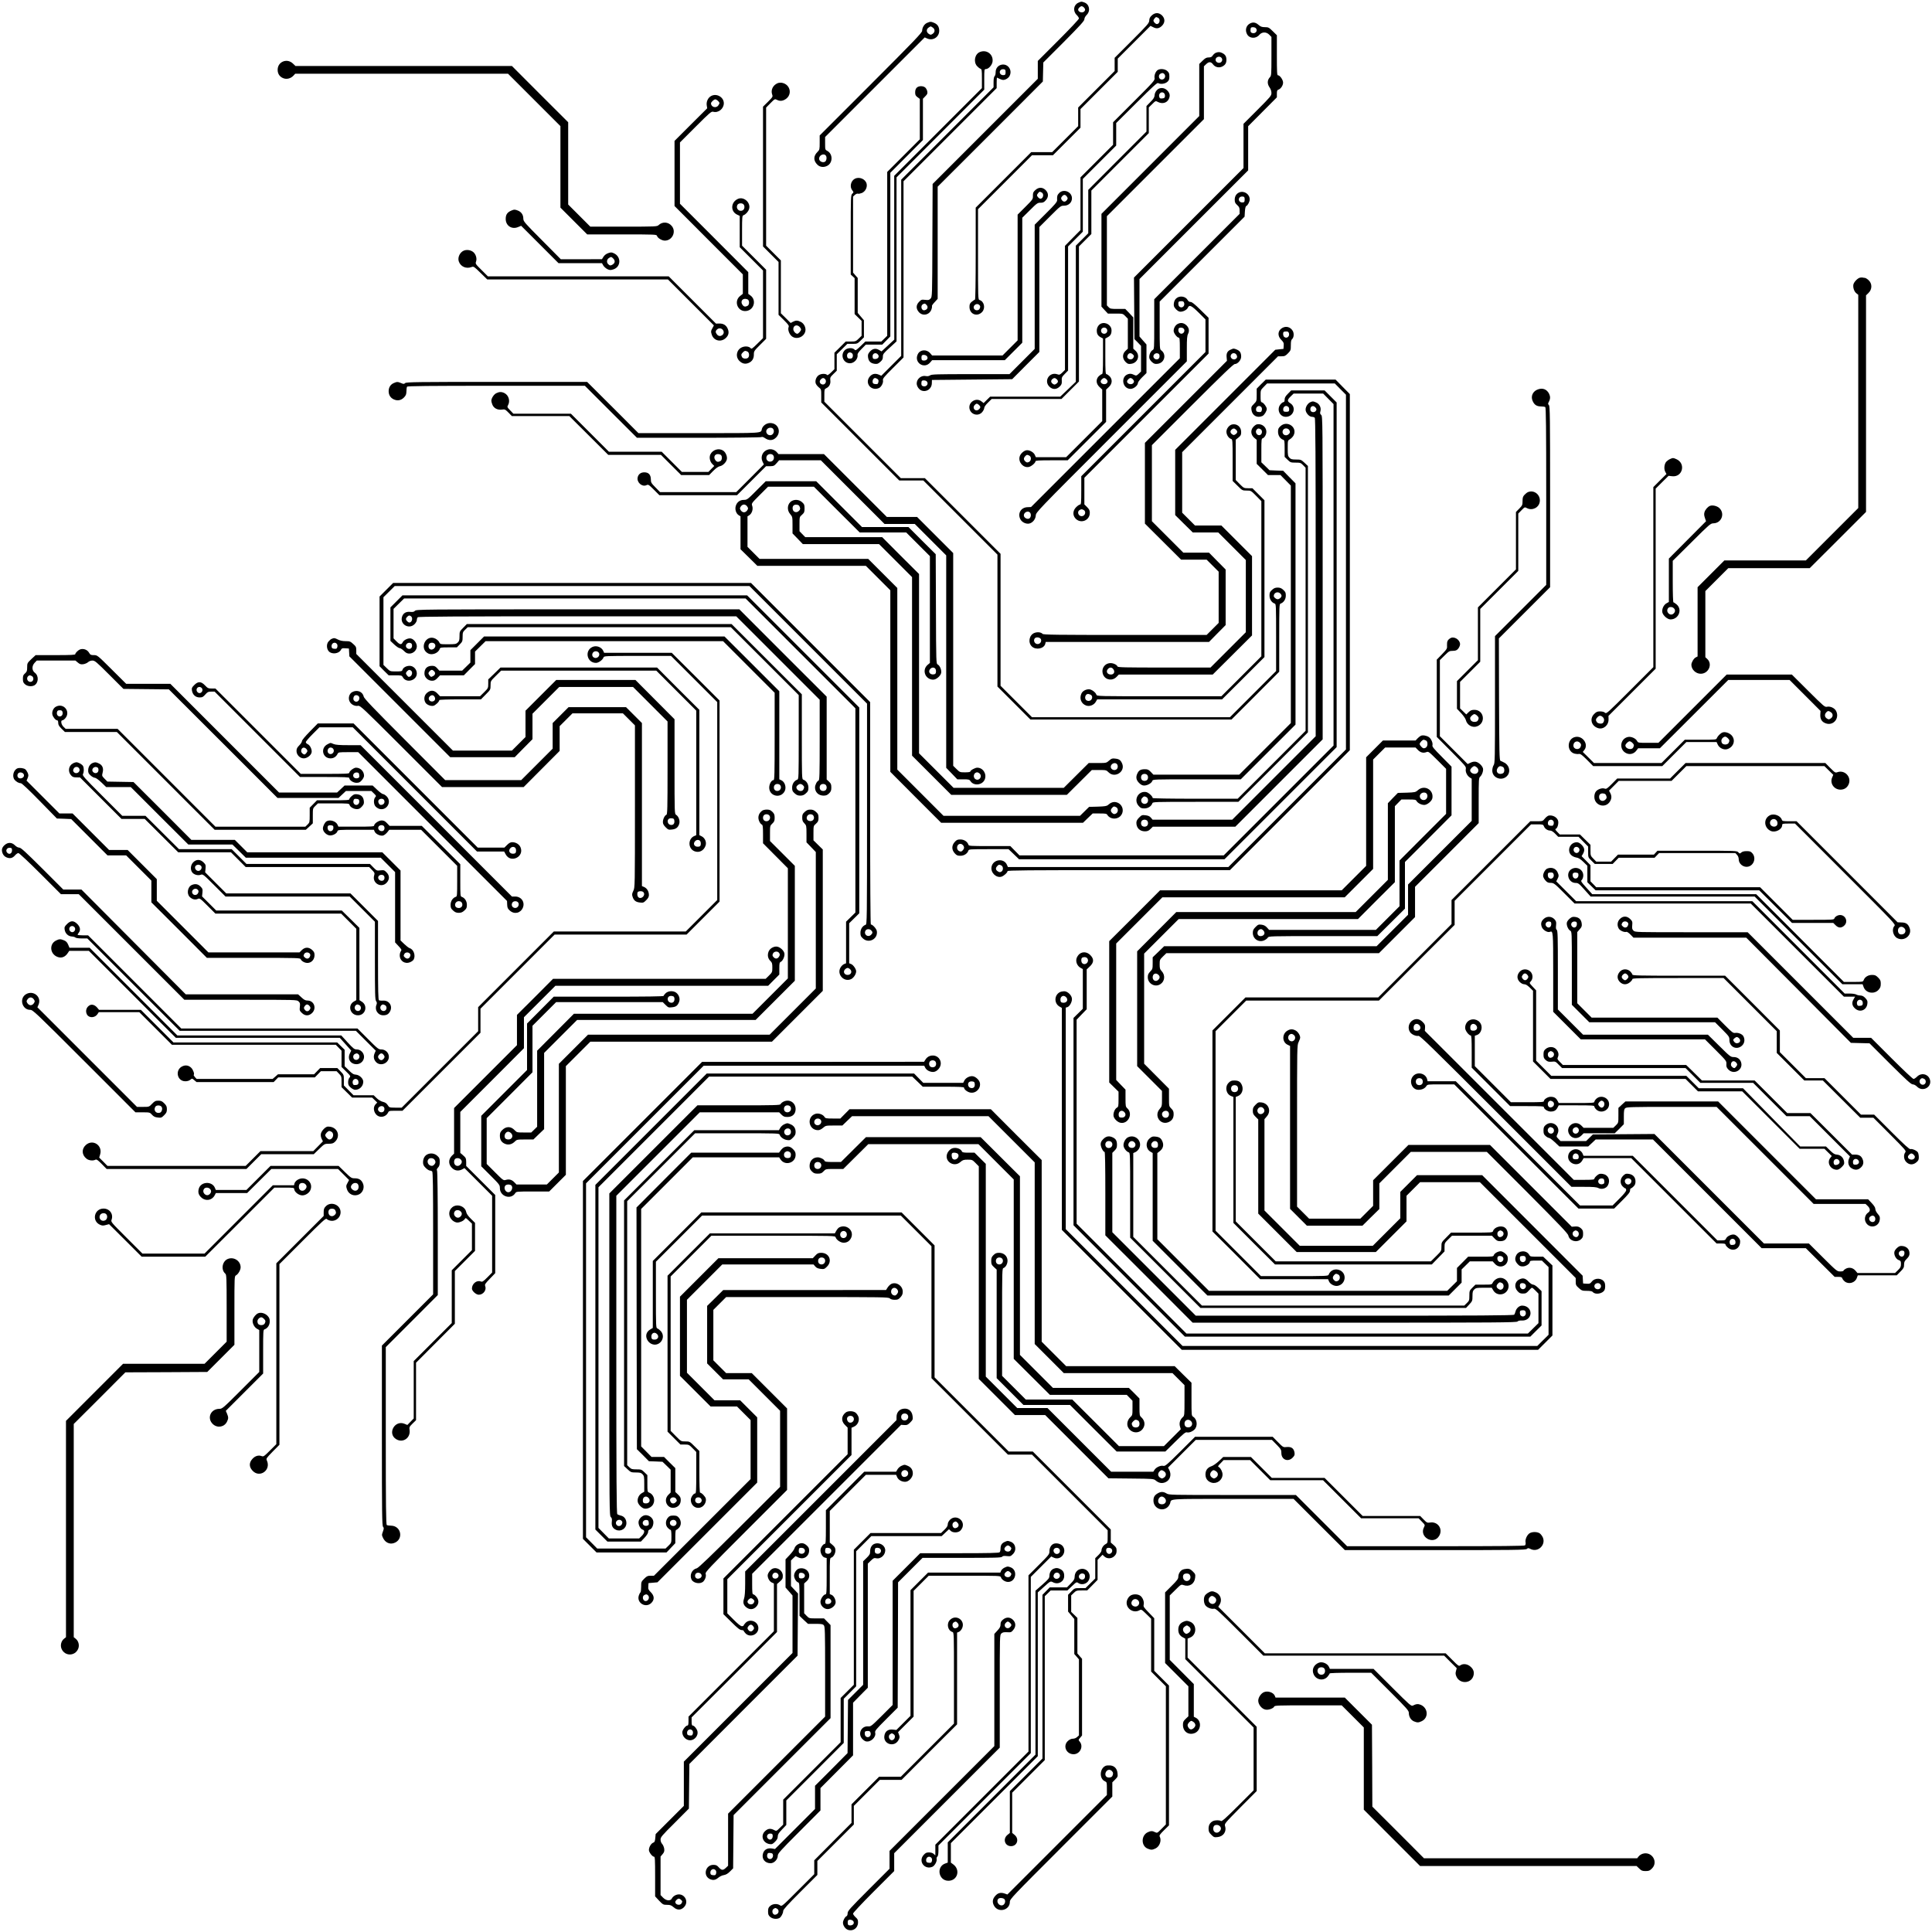 <?xml version="1.0" standalone="no"?>
<!DOCTYPE svg PUBLIC "-//W3C//DTD SVG 20010904//EN"
 "http://www.w3.org/TR/2001/REC-SVG-20010904/DTD/svg10.dtd">
<svg version="1.0" xmlns="http://www.w3.org/2000/svg"
 width="2489pt" height="2489pt" viewBox="0 0 2489 2489"
 preserveAspectRatio="xMidYMid meet">

<g transform="translate(0,2489) scale(0.1,-0.1)"
fill="#000000" stroke="none">
<path d="M13893 24855 c-62 -27 -74 -106 -23 -157 17 -16 30 -37 30 -46 0 -10
-119 -136 -265 -282 l-265 -265 0 -115 0 -115 -677 -677 -678 -678 -3 -727
c-2 -723 -3 -727 -23 -749 -18 -20 -28 -22 -70 -17 -44 5 -51 3 -78 -25 -41
-41 -42 -89 -3 -133 50 -56 138 -36 162 36 7 20 9 39 6 42 -3 3 12 26 34 49
l40 44 0 722 0 723 678 677 677 678 3 123 3 122 265 265 c211 213 264 271 264
292 0 16 12 38 30 56 52 52 35 138 -32 161 -38 13 -36 13 -75 -4z m71 -61 c19
-19 20 -36 4 -52 -24 -24 -78 -8 -78 24 0 17 28 44 45 44 7 0 21 -7 29 -16z
m-2030 -3830 c24 -23 20 -53 -9 -66 -19 -8 -28 -8 -40 2 -20 17 -19 57 3 69
23 14 28 14 46 -5z"/>
<path d="M14839 24692 c-24 -22 -32 -38 -33 -66 -2 -34 -18 -53 -224 -259
l-222 -222 0 -85 0 -85 -235 -235 -235 -235 0 -120 0 -120 -168 -168 -167
-167 -135 0 -135 0 -358 -358 -357 -357 0 -593 c0 -355 -4 -592 -9 -592 -5 0
-23 -12 -40 -26 -26 -21 -31 -33 -31 -68 0 -94 99 -133 163 -65 45 49 27 135
-33 154 -20 6 -20 18 -20 588 l0 582 348 348 347 347 135 0 135 0 178 178 177
177 0 120 0 120 240 240 240 240 0 85 0 85 211 211 211 211 36 -18 c44 -23 78
-16 115 22 38 41 37 90 -2 130 -40 39 -89 40 -132 1z m82 -32 c32 -18 19 -80
-17 -80 -17 0 -44 28 -44 45 0 13 26 45 36 45 3 0 14 -5 25 -10z m-2296 -3710
c9 -15 -4 -47 -22 -54 -46 -18 -81 35 -43 66 22 18 50 13 65 -12z"/>
<path d="M11943 24595 c-35 -15 -63 -60 -63 -102 0 -23 -102 -130 -660 -688
l-660 -660 0 -92 c0 -88 -1 -93 -29 -121 -53 -52 -53 -112 -1 -163 32 -33 82
-39 128 -15 73 38 73 154 0 192 -27 14 -28 17 -28 97 l0 82 641 641 642 642
35 -15 c74 -31 152 21 152 101 0 50 -21 83 -66 102 -41 17 -50 17 -91 -1z m75
-61 c30 -21 29 -59 -3 -80 -23 -15 -27 -15 -50 0 -32 21 -33 59 -3 80 12 9 25
16 28 16 3 0 16 -7 28 -16z m-1379 -1648 c16 -19 10 -66 -10 -79 -26 -16 -68
0 -75 29 -12 47 55 87 85 50z"/>
<path d="M16101 24586 c-47 -26 -63 -84 -36 -135 30 -59 114 -64 159 -10 34
40 91 41 129 1 l27 -28 0 -249 c0 -237 -1 -250 -20 -270 -34 -36 -36 -84 -6
-128 17 -24 26 -52 26 -75 0 -35 -11 -48 -180 -217 l-180 -180 0 -285 0 -285
-705 -705 -706 -706 3 -397 3 -396 43 -43 42 -44 0 -165 0 -165 -30 -29 c-25
-24 -33 -27 -52 -18 -42 20 -57 22 -87 12 -98 -34 -70 -189 34 -189 41 0 95
44 95 77 0 10 25 43 55 73 l55 54 0 184 0 184 -45 51 -45 52 0 370 0 370 700
700 700 700 0 285 0 284 185 186 185 186 0 46 c0 38 4 48 20 53 30 10 60 54
60 91 0 35 -41 94 -66 94 -12 0 -14 43 -14 258 l0 258 -53 52 c-49 48 -56 52
-101 52 -39 0 -55 6 -83 30 -37 33 -73 38 -112 16z m77 -58 c30 -30 0 -75 -43
-64 -19 5 -25 13 -25 35 0 15 3 31 7 34 11 11 48 8 61 -5z m-1584 -4524 c19
-19 20 -36 4 -52 -24 -24 -78 -8 -78 24 0 17 28 44 45 44 7 0 21 -7 29 -16z"/>
<path d="M12624 24220 c-65 -26 -85 -123 -39 -179 14 -16 35 -33 45 -36 18 -6
20 -16 20 -128 l0 -122 -565 -565 -565 -565 0 -1055 1 -1055 -82 -76 -82 -76
-33 19 c-43 25 -85 17 -120 -25 -21 -26 -25 -38 -21 -70 7 -51 33 -77 84 -84
34 -4 45 -1 74 25 26 23 33 37 33 66 0 34 8 44 88 117 l88 81 0 1056 0 1057
565 565 565 565 0 132 c0 126 1 133 20 133 35 0 81 51 87 96 12 93 -75 160
-163 124z m-1310 -3902 c16 -26 -4 -53 -40 -53 -25 0 -30 4 -32 29 -6 46 47
63 72 24z"/>
<path d="M15663 24210 c-12 -5 -29 -20 -39 -34 -12 -20 -25 -26 -52 -26 -29 0
-45 -8 -79 -42 l-43 -42 0 -335 0 -336 -630 -630 -630 -630 0 -598 0 -597 41
-45 42 -45 96 0 c97 0 97 0 129 -33 l32 -33 0 -193 0 -193 -30 -28 c-43 -40
-42 -99 0 -142 28 -27 36 -30 73 -25 86 12 119 109 57 167 l-30 28 0 202 0
201 -51 55 -52 54 -97 0 c-88 0 -98 2 -118 23 l-22 23 0 575 0 574 625 625
625 625 0 341 0 340 28 27 c36 35 63 34 90 -3 28 -37 78 -48 120 -26 37 19 52
44 52 86 0 42 -15 67 -50 85 -32 17 -54 18 -87 5z m77 -70 c8 -14 8 -26 0 -40
-19 -35 -80 -20 -80 20 0 40 61 55 80 20z m-1146 -3816 c19 -18 19 -20 6 -45
-13 -23 -52 -25 -70 -4 -10 12 -10 21 -2 40 13 29 43 33 66 9z"/>
<path d="M3643 24096 c-42 -19 -66 -58 -66 -106 0 -50 25 -88 71 -107 44 -18
96 -6 132 32 l23 25 1371 0 1371 0 338 -338 337 -337 0 -525 0 -525 173 -173
172 -172 447 0 c443 0 447 0 453 -21 9 -27 63 -59 100 -59 96 0 151 116 89
189 -44 53 -119 58 -169 11 -21 -19 -33 -20 -451 -20 l-429 0 -143 143 -142
142 0 530 0 530 -363 362 -362 363 -1395 0 -1394 0 -31 30 c-37 36 -87 46
-132 26z"/>
<path d="M12885 24051 c-36 -15 -58 -49 -58 -91 0 -22 -6 -45 -13 -51 -9 -8
-14 -34 -14 -78 l0 -66 -595 -595 -595 -595 0 -1135 0 -1135 -128 -128 -128
-128 -34 15 c-46 19 -85 10 -115 -26 -70 -83 19 -192 119 -147 31 14 59 70 51
101 -5 19 16 45 130 158 l135 135 0 1135 0 1135 600 600 600 600 0 67 c0 38 2
68 4 68 2 0 17 -7 32 -15 16 -8 37 -15 46 -15 31 0 69 23 84 51 44 85 -35 175
-121 140z m70 -91 c0 -29 -4 -36 -23 -38 -43 -6 -69 37 -40 66 7 7 24 12 38
10 21 -3 25 -8 25 -38z m-1650 -3953 c13 -10 16 -21 11 -41 -6 -24 -11 -27
-39 -24 -25 2 -33 8 -35 26 -4 25 13 52 32 52 7 0 20 -6 31 -13z"/>
<path d="M14917 23989 c-28 -16 -49 -68 -43 -103 6 -30 -5 -42 -264 -301
l-270 -270 0 -145 0 -145 -210 -210 -210 -210 0 -339 0 -340 -100 -101 -100
-102 0 -800 0 -799 -34 -33 c-31 -30 -38 -32 -64 -23 -101 35 -178 -84 -103
-159 41 -40 91 -40 133 1 25 26 29 36 27 75 -3 41 1 49 39 88 l42 43 0 800 0
799 95 95 95 95 0 340 0 340 215 215 215 215 0 145 0 145 263 262 c206 206
265 260 277 253 29 -18 87 -11 117 14 23 20 28 32 28 71 0 39 -5 51 -28 71
-30 26 -87 32 -120 13z m81 -51 c34 -34 -6 -90 -48 -68 -25 13 -26 55 -2 69
23 14 36 13 50 -1z m-1384 -3934 c22 -21 20 -40 -6 -58 -19 -13 -25 -14 -43
-2 -26 18 -30 40 -10 60 21 20 39 20 59 0z"/>
<path d="M10020 23819 c-62 -25 -93 -88 -72 -147 10 -28 6 -33 -54 -93 l-64
-63 0 -901 0 -900 100 -100 100 -100 0 -340 0 -341 69 -68 c61 -61 68 -72 60
-92 -12 -34 10 -92 44 -118 62 -46 158 -7 173 70 8 45 -19 99 -61 118 -41 20
-62 20 -99 1 l-30 -16 -63 63 -63 62 0 341 0 340 -95 95 -95 95 0 890 0 889
56 57 c54 55 57 56 83 43 36 -19 70 -17 108 6 94 57 68 192 -42 213 -17 3 -41
1 -55 -4z m280 -3139 c11 -11 20 -27 20 -35 0 -16 -34 -55 -48 -55 -23 0 -52
34 -52 60 0 47 46 64 80 30z"/>
<path d="M11810 23760 c-13 -13 -20 -33 -20 -60 0 -32 5 -43 30 -62 l30 -22 0
-260 0 -261 -210 -210 -210 -210 0 -1055 0 -1056 -38 -37 -38 -37 -103 0 -103
0 -62 -60 c-59 -56 -63 -59 -79 -42 -26 25 -90 22 -121 -7 -65 -61 -24 -171
64 -171 55 0 106 57 98 109 -2 14 14 38 52 76 l54 55 106 0 106 0 52 53 52 53
0 1054 0 1054 210 211 210 211 0 266 0 266 31 32 c26 26 30 36 25 63 -3 18
-16 40 -27 50 -29 23 -84 22 -109 -3z m-830 -3425 c7 -8 10 -25 6 -40 -5 -20
-13 -25 -36 -25 -23 0 -31 5 -36 25 -7 29 10 55 36 55 10 0 23 -7 30 -15z"/>
<path d="M14944 23753 c-34 -7 -67 -49 -69 -89 -2 -28 -13 -47 -54 -88 l-51
-52 0 -164 0 -165 -375 -375 -375 -376 0 -280 0 -279 -80 -80 -80 -80 0 -876
0 -877 -100 -96 -101 -96 -451 0 -452 0 -42 -41 -42 -42 -28 22 c-37 29 -85
27 -123 -5 -42 -35 -44 -98 -5 -138 40 -39 103 -37 138 5 14 17 26 40 26 53 0
13 19 41 48 69 l48 47 450 0 449 0 113 113 112 112 0 870 0 870 80 80 80 80 0
280 0 280 370 370 370 370 0 165 0 166 44 43 c43 43 44 43 74 27 55 -28 113
-13 138 35 21 42 17 75 -13 108 -29 31 -61 42 -99 34z m56 -67 c6 -8 10 -25 8
-38 -2 -18 -10 -24 -35 -26 -28 -3 -33 1 -39 23 -11 45 37 75 66 41z m-2388
-4013 c23 -21 23 -36 -1 -57 -24 -22 -57 -14 -66 15 -4 13 0 28 11 40 21 23
32 24 56 2z"/>
<path d="M9163 23654 c-41 -21 -66 -74 -58 -122 l6 -37 -211 -210 -210 -210 0
-420 0 -419 440 -441 440 -440 0 -125 0 -125 -35 -28 c-88 -70 -28 -211 83
-193 97 15 129 140 52 198 l-30 22 0 140 0 140 -440 441 -440 440 0 395 0 395
201 201 c187 187 204 201 228 194 65 -18 136 39 136 110 0 78 -91 131 -162 94z
m87 -64 c24 -24 24 -29 4 -58 -28 -41 -94 -22 -94 27 0 16 38 51 55 51 8 0 24
-9 35 -20z m388 -2562 c19 -19 15 -66 -7 -78 -31 -16 -49 -12 -67 15 -24 36
-6 75 34 75 15 0 33 -5 40 -12z"/>
<path d="M11011 22586 c-51 -28 -67 -104 -31 -148 19 -25 19 -26 0 -43 -19
-18 -20 -33 -20 -530 l0 -512 25 -23 25 -23 0 -232 0 -231 45 -44 45 -44 0
-96 0 -96 -38 -37 c-36 -35 -41 -37 -102 -37 l-65 0 -72 -72 -73 -72 0 -106 0
-106 -44 -43 c-24 -24 -46 -38 -50 -33 -10 17 -60 21 -94 6 -38 -15 -63 -64
-55 -107 3 -16 21 -40 39 -55 34 -27 34 -27 34 -112 l0 -85 502 -502 503 -503
155 0 155 0 477 -477 478 -478 0 -850 0 -850 213 -213 212 -212 1295 0 1295 0
308 308 307 308 0 436 c0 415 1 437 18 442 39 13 67 55 67 103 0 38 -5 49 -33
74 -24 22 -42 29 -72 29 -30 0 -48 -7 -72 -29 -28 -25 -33 -36 -33 -74 0 -48
28 -90 67 -103 17 -5 18 -26 18 -437 l0 -432 -297 -297 -298 -298 -1275 0
-1275 0 -203 203 -202 202 0 850 0 850 -488 488 -487 487 -155 0 -155 0 -493
493 -492 492 0 81 c0 76 1 81 24 92 39 18 59 56 53 101 -4 36 -1 43 39 82 l44
43 0 106 0 106 68 67 68 67 64 0 c62 0 66 1 107 42 l43 42 0 110 0 110 -40 47
-40 48 0 225 0 225 -30 34 -30 35 0 489 0 490 23 22 c14 12 31 19 39 16 9 -4
32 1 52 9 43 18 71 71 61 117 -14 63 -96 97 -154 65z m-383 -2578 c30 -30 1
-83 -38 -70 -32 11 -39 42 -14 66 19 19 36 20 52 4z m5866 -2764 c9 -8 16 -22
16 -29 0 -20 -28 -45 -50 -45 -20 0 -50 25 -50 41 0 44 53 64 84 33z"/>
<path d="M13339 22442 c-28 -25 -32 -35 -32 -74 1 -44 -1 -47 -98 -144 l-99
-99 0 -810 0 -810 -98 -98 -97 -97 -453 0 -453 0 -25 29 c-45 54 -129 49 -159
-10 -56 -108 81 -201 159 -108 l25 29 468 0 468 0 113 113 112 112 0 805 0
805 98 97 c90 90 100 97 137 96 32 0 45 6 67 31 39 43 38 92 -1 132 -40 39
-89 40 -132 1z m82 -32 c32 -18 19 -80 -17 -80 -17 0 -44 28 -44 45 0 13 26
45 36 45 3 0 14 -5 25 -10z m-1477 -2112 c16 -26 -4 -53 -40 -53 -23 0 -30 5
-32 23 -2 13 -1 30 2 38 8 20 56 14 70 -8z"/>
<path d="M13646 22404 c-25 -26 -30 -41 -27 -94 1 -20 -29 -56 -144 -170
l-145 -145 0 -800 0 -800 -163 -163 -162 -162 -500 0 c-439 0 -503 -2 -523
-16 -15 -10 -32 -13 -53 -9 -59 13 -119 -35 -119 -95 0 -35 27 -76 59 -90 66
-27 134 19 136 93 l1 42 517 5 517 5 175 176 175 175 0 805 0 804 138 138
c134 134 138 137 180 137 58 0 102 41 102 95 0 83 -105 127 -164 69z m98 -46
c13 -19 14 -25 2 -43 -18 -26 -40 -30 -60 -10 -20 21 -20 39 0 59 21 22 40 20
58 -6z m-1806 -2380 c30 -30 0 -75 -43 -64 -19 5 -25 13 -25 35 0 15 3 31 7
34 11 11 48 8 61 -5z"/>
<path d="M15965 22411 c-37 -16 -58 -49 -58 -93 0 -34 6 -47 32 -70 25 -23 31
-35 31 -70 l0 -43 -550 -550 -550 -550 0 -322 c0 -316 0 -322 -21 -333 -27
-15 -49 -68 -42 -103 3 -15 19 -39 36 -53 26 -22 38 -25 71 -21 90 12 118 123
44 175 -17 12 -18 33 -18 320 l0 307 547 547 547 547 4 66 c3 45 9 68 19 72
18 7 43 56 43 83 0 69 -71 117 -135 91z m70 -91 c0 -29 -4 -36 -23 -38 -43 -6
-69 37 -40 66 7 7 24 12 38 10 21 -3 25 -8 25 -38z m-1107 -1989 c8 -5 12 -21
10 -37 -3 -32 -38 -45 -64 -24 -40 34 9 90 54 61z"/>
<path d="M9510 22329 c-95 -39 -104 -161 -14 -204 l34 -16 0 -202 0 -202 150
-150 150 -150 0 -435 0 -436 -73 -72 c-64 -63 -75 -71 -86 -58 -21 25 -75 30
-116 10 -69 -33 -83 -124 -27 -176 36 -34 74 -42 116 -24 46 19 69 57 68 110
0 41 4 47 79 122 l79 79 0 445 0 445 -155 155 -155 155 0 193 c0 174 2 193 18
199 29 10 61 45 72 79 26 79 -63 164 -140 133z m68 -71 c21 -21 15 -67 -12
-79 -45 -21 -90 26 -66 71 12 23 58 28 78 8z m53 -1898 c22 -12 26 -59 7 -78
-19 -19 -66 -15 -78 7 -14 28 -13 38 10 61 23 23 33 24 61 10z"/>
<path d="M6585 22176 c-50 -22 -70 -52 -70 -106 0 -88 78 -140 160 -105 l39
16 241 -241 240 -240 280 0 280 0 17 -30 c9 -16 33 -37 52 -47 30 -14 41 -15
76 -4 100 30 106 162 11 207 -31 15 -40 15 -75 3 -26 -9 -48 -26 -61 -46 l-20
-32 -265 -1 -265 0 -241 243 c-228 229 -241 244 -242 280 0 48 -24 85 -67 103
-41 17 -51 17 -90 0z m1315 -616 c26 -26 25 -55 -2 -74 -28 -20 -43 -20 -62 0
-23 22 -20 60 6 78 29 20 34 20 58 -4z"/>
<path d="M5975 21661 c-50 -21 -81 -86 -65 -137 23 -69 95 -101 166 -74 25 10
32 6 114 -75 l87 -85 1164 0 1164 0 296 -296 296 -296 -20 -38 c-19 -33 -20
-42 -8 -79 24 -81 119 -105 182 -45 36 34 44 72 25 117 -19 47 -56 70 -109 69
l-43 -1 -304 304 -305 305 -1165 0 -1165 0 -81 81 c-78 77 -81 82 -71 109 16
43 -6 106 -46 130 -33 21 -78 25 -112 11z m3340 -1025 c34 -51 -39 -103 -77
-56 -22 27 -23 44 -2 64 23 24 61 20 79 -8z"/>
<path d="M23963 21313 c-31 -6 -79 -56 -86 -89 -7 -39 10 -90 38 -112 l25 -20
0 -1373 0 -1374 -338 -338 -337 -337 -525 0 -525 0 -173 -173 -172 -172 0
-446 0 -446 -25 -13 c-25 -13 -55 -65 -55 -94 0 -61 57 -116 120 -116 101 0
156 123 85 190 l-25 23 0 426 0 426 148 148 147 147 525 0 524 0 363 362 363
363 0 1395 0 1395 29 28 c53 49 53 127 -1 172 -16 14 -36 25 -43 25 -7 0 -19
2 -27 4 -7 2 -23 1 -35 -1z"/>
<path d="M15155 21047 c-17 -14 -28 -36 -32 -63 -4 -33 -1 -45 21 -71 14 -17
37 -34 51 -37 34 -9 93 18 107 48 19 44 46 32 140 -61 l88 -88 0 -210 0 -210
-800 -800 -800 -800 0 -182 c0 -161 -2 -183 -16 -183 -9 0 -31 -15 -50 -34
-41 -41 -47 -97 -14 -139 64 -81 190 -37 190 66 0 31 -7 46 -35 74 l-35 35 0
172 0 171 800 800 800 800 0 231 0 230 -104 102 c-75 74 -110 102 -128 102
-16 0 -29 9 -37 24 -26 49 -103 61 -146 23z m101 -62 c11 -43 -34 -73 -64 -43
-13 13 -16 50 -5 61 3 4 19 7 34 7 22 0 30 -6 35 -25z m-1295 -2665 c37 -20
18 -80 -26 -80 -43 0 -63 58 -27 79 22 13 29 13 53 1z"/>
<path d="M14184 20721 c-32 -14 -54 -51 -54 -89 0 -44 14 -68 50 -87 l30 -16
0 -229 c0 -188 -3 -230 -14 -230 -7 0 -25 -12 -40 -26 -40 -41 -37 -97 9 -140
l35 -33 0 -203 0 -203 -233 -233 -232 -232 -195 0 -195 0 -14 31 c-14 31 -61
59 -99 59 -36 0 -86 -43 -96 -83 -19 -73 47 -147 118 -133 33 7 86 52 86 73 0
10 43 13 208 13 l207 0 248 248 247 247 0 208 0 208 35 33 c46 43 49 99 9 140
-15 14 -33 26 -40 26 -11 0 -14 42 -14 230 l0 229 30 16 c36 19 50 43 50 89 0
66 -74 113 -136 87z m76 -71 c15 -28 -4 -60 -35 -60 -31 0 -50 32 -35 60 6 12
21 20 35 20 14 0 29 -8 35 -20z m-6 -646 c19 -19 20 -36 4 -52 -24 -24 -78 -8
-78 24 0 17 28 44 45 44 7 0 21 -7 29 -16z m-993 -984 c29 -16 26 -67 -6 -82
-21 -9 -28 -8 -45 7 -24 22 -25 42 -3 67 19 21 27 22 54 8z"/>
<path d="M15171 20716 c-29 -16 -50 -52 -51 -88 0 -29 44 -88 66 -88 11 0 14
-25 14 -133 l0 -132 -959 -959 -958 -958 -46 -2 c-83 -3 -129 -78 -93 -153 19
-40 73 -67 116 -58 44 10 81 56 84 104 2 41 15 55 974 1014 l972 972 0 161 c0
127 3 168 16 193 21 41 11 84 -28 116 -32 27 -70 31 -107 11z m79 -61 c15 -18
10 -45 -12 -59 -33 -20 -69 20 -54 60 7 18 50 18 66 -1z m-1982 -2367 c20 -20
15 -66 -9 -78 -26 -14 -69 11 -69 40 0 39 51 65 78 38z"/>
<path d="M16521 20666 c-60 -33 -67 -102 -15 -154 30 -30 35 -40 32 -76 l-3
-41 -53 -5 -53 -6 -644 -644 -645 -645 0 -421 0 -420 113 -112 114 -112 164 0
164 0 178 -178 177 -177 0 -465 0 -465 -228 -228 -227 -227 -597 0 c-511 0
-597 2 -601 14 -10 26 -67 49 -105 42 -73 -11 -110 -85 -78 -153 32 -66 119
-78 172 -22 l28 29 605 0 605 0 253 252 253 252 0 511 0 510 -198 198 -197
197 -170 0 -170 0 -83 83 -82 82 0 390 0 390 618 618 617 617 46 0 c39 0 50 5
82 38 35 36 37 41 37 104 0 46 4 69 15 78 24 20 29 75 9 108 -29 49 -84 65
-133 38z m85 -71 c11 -43 -34 -73 -64 -43 -13 13 -16 50 -5 61 3 4 19 7 34 7
22 0 30 -6 35 -25z m-2261 -4329 c22 -33 5 -66 -33 -66 -49 0 -69 42 -36 74
23 23 51 20 69 -8z"/>
<path d="M15853 20385 c-41 -18 -56 -48 -50 -100 l4 -43 -528 -528 -529 -529
0 -520 0 -521 233 -232 233 -232 165 0 164 0 78 -78 77 -77 0 -330 0 -330 -78
-78 -77 -77 -1051 0 c-882 0 -1053 2 -1063 14 -18 22 -69 27 -107 11 -66 -28
-83 -124 -30 -174 52 -49 156 -28 172 34 l6 25 1052 0 1052 0 107 109 107 108
0 358 0 358 -107 108 -107 109 -166 0 -165 0 -203 203 -202 202 0 490 0 490
522 522 c392 392 529 523 546 523 37 0 82 52 82 95 0 49 -15 74 -55 91 -41 17
-42 17 -82 -1z m79 -70 c8 -19 8 -28 -2 -40 -32 -38 -94 1 -70 45 16 29 58 26
72 -5z m-2521 -3662 c12 -33 -19 -68 -54 -59 -31 7 -46 48 -26 72 18 22 70 14
80 -13z"/>
<path d="M16248 19942 l-58 -59 0 -80 c0 -80 -1 -82 -36 -117 -33 -33 -36 -40
-31 -79 10 -72 74 -106 141 -76 24 11 56 63 56 91 0 23 -38 76 -59 83 -19 6
-21 14 -21 83 0 76 0 76 42 119 l42 43 436 0 436 0 72 -73 72 -72 0 -2285 0
-2285 -758 -758 -757 -757 -1420 0 -1420 0 -13 30 c-40 89 -180 70 -198 -28
-14 -72 57 -144 125 -127 30 7 81 53 81 72 0 11 257 13 1433 13 l1432 0 773
773 772 772 0 2294 0 2294 -92 93 -92 94 -449 0 -450 0 -59 -58z m2 -297 c7
-9 10 -25 6 -40 -6 -22 -11 -26 -39 -23 -25 2 -33 8 -35 26 -7 44 41 70 68 37z
m-3349 -5905 c27 -15 26 -66 -2 -80 -16 -9 -26 -8 -45 5 -28 18 -31 41 -7 67
19 21 27 22 54 8z"/>
<path d="M5073 19955 c-42 -18 -66 -56 -66 -105 0 -50 25 -88 70 -107 48 -20
93 -10 129 28 23 24 29 39 30 78 0 26 4 52 8 59 5 9 271 12 1149 12 l1142 0
335 -335 336 -335 794 0 c437 0 801 4 809 9 9 6 25 1 49 -15 43 -30 91 -31
127 -2 89 69 48 198 -63 198 -48 0 -96 -35 -107 -77 -14 -56 32 -53 -809 -53
l-781 0 -330 330 -331 330 -1164 0 c-1025 0 -1165 -2 -1180 -15 -15 -14 -21
-14 -53 0 -44 18 -53 18 -94 0z m4886 -589 c21 -25 9 -69 -21 -80 -50 -17 -89
42 -52 78 19 20 58 21 73 2z"/>
<path d="M19815 19874 c-66 -22 -97 -86 -71 -147 21 -51 52 -72 105 -73 26 0
52 -4 59 -8 9 -5 12 -271 12 -1149 l0 -1142 -330 -330 -330 -330 0 -818 c0
-766 -1 -819 -17 -844 -10 -15 -18 -46 -18 -70 0 -102 137 -144 199 -60 40 54
16 136 -50 165 -16 7 -36 17 -44 21 -13 7 -15 107 -18 792 l-2 784 330 330
330 330 0 1164 c0 1027 -2 1166 -15 1181 -14 15 -14 20 0 46 19 36 19 67 1
103 -29 56 -81 76 -141 55z m-454 -4864 c22 -12 26 -59 7 -78 -7 -7 -25 -12
-40 -12 -40 0 -58 39 -34 75 18 27 36 31 67 15z"/>
<path d="M16592 19817 c-32 -32 -42 -51 -42 -75 0 -20 -5 -32 -13 -32 -8 0
-23 -10 -35 -23 -60 -63 -20 -167 63 -167 100 0 140 123 58 175 -42 26 -41 43
5 88 l38 37 190 0 190 0 67 -68 67 -68 0 -2199 0 -2200 -708 -708 -707 -707
-1315 0 -1316 0 -59 60 -59 60 -268 0 c-250 0 -267 1 -272 18 -13 39 -55 67
-103 67 -38 0 -49 -5 -74 -33 -40 -45 -40 -99 0 -144 25 -28 36 -33 74 -33 48
0 90 28 103 67 5 17 21 18 261 18 l256 0 68 -65 67 -65 1323 0 1324 0 722 722
723 723 0 2220 0 2220 -78 78 -77 77 -216 0 -215 0 -42 -43z m8 -171 c6 -8 10
-25 8 -38 -2 -19 -9 -23 -38 -23 -29 0 -36 4 -38 23 -4 28 14 52 38 52 10 0
23 -7 30 -14z m-4196 -5642 c9 -8 16 -24 16 -34 0 -20 -25 -50 -41 -50 -27 0
-49 22 -49 50 0 44 44 65 74 34z"/>
<path d="M6393 19824 c-31 -15 -63 -65 -63 -98 0 -9 6 -32 14 -51 19 -45 66
-69 121 -62 39 6 44 3 85 -38 l44 -45 370 0 370 0 251 -250 251 -250 340 0
339 0 130 -130 130 -130 180 0 181 0 53 54 c35 35 65 56 86 60 37 7 80 49 89
88 8 36 -15 92 -48 113 -55 36 -134 12 -164 -49 -18 -37 -7 -92 24 -123 l26
-26 -38 -38 -38 -39 -171 0 -170 0 -130 130 -130 130 -340 0 -340 0 -245 245
-245 245 -370 0 -371 0 -41 43 c-39 40 -41 43 -28 67 30 53 9 127 -45 155 -37
19 -67 19 -107 -1z m2895 -796 c19 -19 15 -66 -7 -78 -31 -16 -49 -12 -67 15
-24 36 -6 75 34 75 15 0 33 -5 40 -12z"/>
<path d="M16884 19710 c-34 -13 -64 -59 -64 -97 0 -41 46 -93 82 -93 13 0 29
-5 36 -12 9 -9 12 -480 12 -2058 l0 -2045 -538 -538 -537 -537 -513 0 -513 0
-22 26 c-16 19 -36 27 -70 31 -43 5 -49 3 -82 -30 -25 -25 -35 -44 -35 -67 0
-66 43 -109 108 -110 35 0 49 6 74 30 l30 30 531 0 532 0 562 562 563 563 0
2081 c0 2035 0 2081 -19 2098 -15 14 -17 23 -10 48 13 45 -12 95 -55 113 -40
17 -43 17 -72 5z m60 -66 c20 -19 20 -38 2 -54 -23 -19 -61 -8 -64 18 -7 44
32 67 62 36z m-2166 -5326 c7 -7 12 -21 12 -33 0 -12 -5 -26 -12 -33 -7 -7
-21 -12 -33 -12 -12 0 -26 5 -33 12 -7 7 -12 21 -12 33 0 12 5 26 12 33 7 7
21 12 33 12 12 0 26 -5 33 -12z"/>
<path d="M15875 19422 c-38 -7 -75 -53 -75 -93 0 -40 28 -84 60 -94 19 -6 20
-16 20 -273 l0 -268 63 -62 c61 -61 63 -62 118 -62 54 0 55 0 122 -68 l67 -68
0 -999 0 -1000 -258 -258 -257 -257 -802 0 c-787 0 -802 0 -808 20 -10 31 -63
70 -96 70 -41 0 -83 -23 -97 -55 -30 -65 -2 -133 62 -155 45 -15 100 7 124 50
l17 30 805 0 804 0 273 272 273 273 0 1010 0 1010 -78 78 -77 77 -56 0 c-53 0
-56 2 -107 53 l-52 53 0 259 0 260 35 28 c30 24 35 34 35 71 0 65 -52 110
-115 98z m49 -68 c22 -21 20 -40 -6 -58 -19 -13 -25 -14 -43 -2 -26 18 -30 40
-10 60 21 20 39 20 59 0z m-1873 -3414 c37 -20 18 -80 -26 -80 -12 0 -26 5
-33 12 -25 25 -8 78 26 78 7 0 22 -5 33 -10z"/>
<path d="M16193 19423 c-12 -2 -34 -18 -49 -36 -36 -42 -29 -100 15 -138 l31
-25 0 -155 0 -155 73 -72 72 -72 81 0 80 0 67 -68 67 -68 0 -1529 0 -1530
-333 -333 -332 -332 -553 0 -553 0 -33 35 c-28 29 -40 35 -75 35 -53 0 -77
-12 -96 -50 -25 -49 -19 -88 19 -126 25 -25 43 -34 67 -34 41 0 95 31 104 59
6 21 9 21 573 21 l567 0 353 353 352 352 0 1554 0 1554 -80 81 -79 81 -88 3
-88 4 -52 51 -53 51 0 152 c0 146 1 153 21 159 11 4 27 23 35 42 32 75 -32
151 -113 136z m52 -66 c21 -16 15 -61 -11 -71 -39 -15 -73 41 -42 72 16 16 30
15 53 -1z m-1467 -4449 c7 -7 12 -21 12 -33 0 -12 -5 -26 -12 -33 -7 -7 -21
-12 -33 -12 -12 0 -26 5 -33 12 -7 7 -12 21 -12 33 0 12 5 26 12 33 7 7 21 12
33 12 12 0 26 -5 33 -12z"/>
<path d="M16498 19401 c-28 -25 -33 -36 -33 -74 0 -48 28 -90 67 -103 16 -5
18 -17 18 -113 l0 -107 38 -37 c36 -35 41 -37 103 -37 60 0 67 -2 97 -33 l32
-33 0 -1695 0 -1694 -438 -438 -437 -437 -548 0 c-328 0 -547 4 -547 9 0 22
-53 71 -84 77 -101 18 -166 -101 -97 -178 25 -28 36 -33 74 -33 48 0 90 28
103 67 5 17 30 18 557 18 l551 0 448 447 448 448 0 1716 0 1716 -45 42 c-42
39 -48 41 -108 41 -53 0 -67 4 -85 23 -20 21 -22 34 -22 123 0 99 0 99 29 116
16 9 37 31 46 48 54 104 -80 199 -167 121z m114 -56 c10 -22 9 -29 -9 -47 -41
-40 -100 2 -73 52 16 30 67 27 82 -5z m-1841 -4725 c26 -15 26 -66 -1 -80 -48
-26 -91 30 -55 70 21 23 29 24 56 10z"/>
<path d="M9896 19099 c-70 -19 -103 -92 -72 -157 l17 -35 -178 -179 -178 -178
-490 0 -491 0 -59 60 c-55 56 -60 64 -60 105 -1 59 -29 90 -84 90 -46 0 -77
-24 -86 -65 -14 -64 56 -126 112 -101 25 12 30 9 97 -58 l71 -71 500 0 500 0
187 187 187 187 52 0 c47 1 54 5 84 39 l32 37 269 0 269 0 410 -410 410 -410
195 0 195 0 203 -203 202 -202 0 -1369 0 -1368 72 -74 71 -74 78 0 c70 0 78
-2 93 -25 42 -63 152 -50 182 22 30 71 -21 153 -96 153 -28 0 -90 -34 -90 -50
0 -6 -28 -10 -67 -10 -66 0 -68 1 -110 42 l-43 42 0 1371 0 1370 -233 233
-232 232 -195 0 -195 0 -405 405 -405 405 -293 0 -293 0 -22 25 c-27 31 -72
45 -111 34z m62 -71 c22 -22 14 -67 -14 -80 -45 -21 -87 21 -66 66 13 28 58
36 80 14z m2666 -4107 c33 -37 -10 -94 -53 -71 -43 22 -28 90 19 90 9 0 25 -9
34 -19z"/>
<path d="M21515 18976 c-16 -7 -38 -23 -48 -34 -26 -29 -33 -92 -14 -129 l16
-30 -85 -84 -84 -84 0 -1160 0 -1160 -302 -302 c-291 -291 -303 -302 -321
-285 -12 11 -36 17 -63 17 -36 0 -49 -6 -76 -33 -62 -61 -37 -154 48 -182 69
-23 140 36 137 115 l-1 42 304 304 304 304 0 1160 0 1160 83 83 83 82 44 -5
c138 -18 183 167 54 221 -40 17 -41 17 -79 0z m-864 -3327 c20 -20 19 -51 -1
-73 -15 -15 -63 -9 -77 10 -18 25 -16 41 7 64 25 25 45 25 71 -1z"/>
<path d="M9745 18570 c-114 -115 -122 -120 -161 -120 -51 0 -88 -27 -104 -75
-15 -44 1 -99 36 -122 l24 -15 0 -212 0 -212 109 -107 108 -107 699 0 699 0
158 -158 157 -157 0 -1170 0 -1169 327 -328 328 -328 913 0 914 0 62 60 63 60
89 0 c78 0 91 -2 101 -20 34 -54 119 -62 166 -15 61 62 28 165 -58 181 -34 6
-65 -5 -100 -36 -16 -15 -42 -19 -132 -22 l-112 -3 -58 -57 -59 -58 -879 0
-880 0 -297 297 -298 298 0 1170 0 1170 -188 188 -187 187 -700 0 -700 0 -78
78 -77 77 0 197 0 196 24 15 c34 23 51 78 37 119 -11 32 -11 33 96 140 l108
108 295 0 295 0 295 -295 296 -295 300 0 299 0 153 -153 152 -152 0 -688 0
-688 -30 -25 c-38 -33 -49 -84 -26 -131 19 -40 72 -67 114 -57 36 9 80 50 87
84 8 35 -16 95 -44 109 -20 11 -21 16 -23 716 l-3 705 -176 175 -175 175 -300
0 -299 0 -295 295 -295 295 -325 0 -325 0 -120 -120z m-119 -205 c15 -23 15
-27 0 -50 -10 -15 -26 -25 -41 -25 -15 0 -31 10 -41 25 -15 23 -15 27 0 50 10
15 26 25 41 25 15 0 31 -10 41 -25z m2423 -2089 c7 -8 11 -27 9 -43 -2 -22 -9
-29 -31 -31 -50 -6 -75 38 -41 72 19 20 48 20 63 2z m2332 -1786 c29 -16 26
-67 -6 -82 -21 -9 -28 -8 -45 7 -24 22 -25 42 -3 67 19 21 27 22 54 8z"/>
<path d="M19685 18550 c-11 -4 -31 -20 -45 -35 -20 -21 -25 -37 -25 -80 0 -50
-3 -57 -42 -97 l-43 -44 0 -369 0 -370 -245 -245 -245 -245 0 -340 0 -340
-135 -135 -135 -135 0 -178 0 -178 54 -57 c29 -31 56 -70 60 -87 16 -68 88
-107 149 -81 113 47 84 211 -38 211 -35 0 -50 -6 -74 -29 l-31 -30 -40 39 -40
39 0 171 0 170 130 130 130 130 0 340 0 340 245 245 245 245 0 370 0 369 42
43 c41 42 41 42 71 26 69 -35 154 8 164 84 12 88 -73 156 -152 123z m-655
-2880 c23 -23 24 -33 10 -61 -7 -13 -21 -19 -45 -19 -33 0 -55 20 -55 49 0 16
38 51 55 51 8 0 24 -9 35 -20z"/>
<path d="M10201 18436 c-58 -32 -68 -116 -21 -169 29 -34 30 -37 30 -142 l0
-107 67 -69 66 -69 491 0 491 0 213 -213 212 -212 0 -1150 0 -1150 252 -252
253 -253 744 0 745 0 161 160 161 160 93 0 c90 0 94 -1 123 -30 80 -80 218 8
175 112 -19 45 -39 60 -90 65 -38 5 -48 1 -79 -26 -35 -31 -36 -31 -149 -31
l-113 0 -161 -160 -161 -160 -709 0 -710 0 -223 223 -222 222 0 1155 0 1155
-238 237 -237 238 -496 0 -495 0 -37 38 -37 38 0 92 c0 91 0 93 33 121 28 26
32 35 32 81 0 46 -4 55 -33 81 -36 32 -89 38 -131 15z m103 -79 c8 -23 6 -31
-12 -49 -30 -30 -75 -16 -80 25 -5 38 15 59 52 55 23 -2 33 -10 40 -31z m4084
-3309 c7 -7 12 -21 12 -33 0 -12 -5 -26 -12 -33 -27 -27 -78 -7 -78 29 0 39
52 63 78 37z"/>
<path d="M22030 18373 c-28 -11 -59 -46 -70 -78 -8 -25 -7 -43 4 -76 l15 -44
-239 -240 -240 -241 0 -279 0 -280 -30 -17 c-38 -21 -62 -75 -54 -117 9 -41
66 -91 105 -91 105 0 157 128 78 194 -17 14 -35 26 -40 26 -5 0 -9 111 -9 268
l0 267 243 241 c229 228 244 241 280 242 104 1 153 124 78 196 -29 28 -89 42
-121 29z m-466 -1319 c22 -21 20 -47 -4 -69 -44 -40 -107 25 -69 71 15 19 54
18 73 -2z"/>
<path d="M4977 17292 l-87 -87 0 -449 0 -449 58 -59 59 -58 85 0 c79 0 85 -2
97 -24 44 -82 181 -45 181 48 0 52 -43 98 -93 98 -43 0 -83 -22 -92 -52 -6
-18 -15 -20 -83 -20 -76 0 -76 0 -119 42 l-43 42 0 436 0 436 73 72 72 72
2285 0 2285 0 758 -758 757 -757 0 -1422 c0 -1372 -1 -1422 -18 -1427 -39 -13
-67 -55 -67 -103 0 -38 5 -49 33 -74 77 -69 196 -4 178 97 -6 31 -55 84 -77
84 -5 0 -9 564 -9 1433 l0 1432 -768 768 -767 767 -2305 0 -2305 0 -88 -88z
m321 -1044 c25 -25 4 -78 -32 -78 -10 0 -36 32 -36 45 0 17 27 45 44 45 6 0
17 -5 24 -12z m5926 -3344 c21 -21 20 -37 -4 -59 -40 -36 -96 7 -70 55 13 24
52 26 74 4z"/>
<path d="M5107 17142 l-77 -77 0 -216 0 -216 50 -47 c27 -25 58 -46 69 -46 10
0 35 -16 54 -35 27 -27 43 -35 72 -35 50 0 95 44 95 93 0 42 -37 92 -75 101
-34 9 -93 -18 -107 -48 -16 -36 -38 -32 -81 12 l-37 38 0 190 0 190 68 67 68
67 2199 0 2200 0 708 -708 707 -707 0 -1315 0 -1316 -60 -59 -60 -59 0 -268 0
-268 -25 -10 c-14 -5 -34 -24 -45 -42 -55 -88 42 -196 135 -152 33 16 65 65
65 101 0 29 -38 83 -65 93 l-25 10 0 258 0 258 65 64 65 64 0 1326 0 1325
-722 722 -723 723 -2220 0 -2220 0 -78 -78z m191 -541 c8 -5 12 -21 10 -37 -3
-32 -38 -45 -64 -24 -40 34 9 90 54 61z m5657 -4201 c27 -30 7 -70 -35 -70
-42 0 -62 40 -35 70 10 11 26 20 35 20 9 0 25 -9 35 -20z"/>
<path d="M5346 17021 c-13 -14 -26 -17 -60 -14 -53 6 -91 -15 -106 -61 -32
-98 87 -170 161 -97 16 16 29 40 29 53 0 13 5 29 12 36 9 9 480 12 2058 12
l2045 0 538 -538 537 -537 0 -518 c0 -456 -2 -518 -15 -524 -21 -7 -45 -56
-45 -88 0 -61 45 -104 108 -105 35 0 49 6 73 29 24 24 29 38 29 76 0 39 -5 52
-30 75 l-30 28 0 533 0 534 -563 562 -562 563 -2081 0 c-2021 0 -2081 -1
-2098 -19z m-48 -73 c24 -24 8 -78 -24 -78 -17 0 -44 28 -44 45 0 17 27 45 44
45 6 0 17 -5 24 -12z m5340 -2170 c7 -7 12 -21 12 -33 0 -12 -5 -26 -12 -33
-7 -7 -21 -12 -33 -12 -12 0 -26 5 -33 12 -7 7 -12 21 -12 33 0 12 5 26 12 33
7 7 21 12 33 12 12 0 26 -5 33 -12z"/>
<path d="M5967 16802 c-46 -46 -47 -50 -47 -108 0 -50 -4 -64 -23 -82 -21 -20
-34 -22 -125 -22 -100 0 -101 0 -114 28 -7 15 -30 35 -50 45 -123 60 -213
-130 -91 -192 51 -26 131 6 148 59 6 18 16 20 114 20 l107 0 37 38 c34 35 37
42 37 98 0 55 3 63 33 92 l33 32 1695 0 1694 0 438 -438 437 -437 0 -542 c0
-517 -1 -542 -18 -547 -39 -13 -67 -55 -67 -103 0 -38 5 -49 33 -74 24 -22 42
-29 72 -29 30 0 48 7 72 29 28 25 33 36 33 74 0 48 -28 90 -67 103 -17 5 -18
30 -18 552 l0 547 -453 453 -452 452 -1705 0 -1706 0 -47 -48z m-367 -207 c31
-38 -27 -96 -65 -65 -18 15 -20 51 -3 68 17 17 53 15 68 -3z m4744 -1821 c19
-18 20 -28 6 -55 -21 -39 -90 -16 -90 30 0 16 30 41 50 41 10 0 26 -7 34 -16z"/>
<path d="M6148 16602 l-88 -88 0 -80 0 -80 -53 -52 -53 -52 -147 0 -147 0 -28
31 c-21 24 -36 31 -64 31 -66 0 -100 -34 -100 -100 0 -49 46 -92 98 -92 29 0
44 8 70 35 l33 35 153 0 154 0 72 73 72 72 0 81 0 80 68 67 68 67 1529 0 1530
0 333 -333 332 -332 0 -563 c0 -480 -2 -562 -14 -562 -27 0 -56 -50 -56 -97 0
-111 148 -145 199 -46 25 49 3 120 -43 141 l-26 12 0 567 0 568 -353 353 -353
352 -1549 0 -1549 0 -88 -88z m-554 -361 c19 -21 13 -47 -15 -61 -10 -6 -20
-10 -23 -10 -10 0 -36 32 -36 45 0 17 27 45 44 45 7 0 20 -8 30 -19z m4454
-1463 c28 -28 7 -78 -33 -78 -27 0 -45 18 -45 45 0 27 18 45 45 45 12 0 26 -5
33 -12z"/>
<path d="M18685 16668 c-35 -21 -45 -42 -43 -90 3 -45 1 -48 -64 -116 l-68
-70 0 -498 0 -498 190 -191 c180 -181 190 -193 184 -222 -7 -37 16 -86 51
-109 l25 -16 0 -272 0 -271 -410 -410 -410 -410 0 -195 0 -195 -203 -203 -202
-202 -1369 0 -1368 0 -74 -72 -74 -71 0 -76 c0 -71 -2 -77 -31 -107 -25 -26
-32 -41 -32 -74 0 -82 92 -134 161 -90 59 37 67 117 17 170 -21 22 -25 35 -25
86 0 57 2 62 43 102 l43 42 1369 0 1370 0 233 233 232 232 0 195 0 195 410
410 410 411 0 290 c0 276 1 292 20 309 25 23 43 79 35 107 -11 36 -56 77 -91
84 -21 4 -45 0 -69 -12 l-37 -17 -179 179 -179 179 0 490 0 491 60 59 c56 56
64 60 106 60 38 1 51 6 70 28 13 16 24 41 24 57 0 59 -77 107 -125 78z m346
-1669 c21 -21 19 -56 -5 -71 -31 -21 -86 4 -86 38 0 19 36 54 55 54 8 0 24 -9
36 -21z m-4109 -2666 c24 -21 23 -45 -2 -68 -30 -27 -70 -7 -70 34 0 45 39 64
72 34z"/>
<path d="M4274 16660 c-12 -4 -31 -21 -44 -37 -26 -33 -23 -92 6 -124 38 -42
128 -32 155 17 11 22 19 25 58 22 l46 -3 3 -50 3 -51 649 -649 650 -650 415 0
416 0 114 116 115 116 0 164 0 164 173 173 172 172 475 0 475 0 223 -223 222
-222 0 -598 c0 -528 -2 -598 -15 -604 -22 -8 -45 -56 -45 -94 0 -22 10 -41 35
-66 33 -33 39 -35 81 -30 52 5 79 26 94 72 13 40 -6 96 -39 117 -21 13 -21 16
-21 622 l0 610 -252 253 -252 253 -510 0 -510 0 -198 -198 -198 -198 0 -169 0
-170 -87 -87 -88 -88 -380 0 -380 0 -623 623 -622 622 0 46 c0 42 -4 51 -40
83 -36 33 -45 36 -98 36 -38 0 -71 7 -97 20 -43 22 -50 23 -81 10z m66 -65 c7
-9 10 -25 6 -40 -6 -22 -11 -26 -39 -23 -25 2 -33 8 -35 26 -7 44 41 70 68 37z
m4348 -2281 c4 -38 -18 -59 -53 -50 -15 4 -27 16 -31 31 -9 35 12 57 50 53 27
-3 31 -7 34 -34z"/>
<path d="M7634 16556 c-107 -47 -73 -206 44 -206 34 0 87 39 97 70 6 19 18 20
438 20 l432 0 298 -298 297 -297 0 -1275 0 -1275 -203 -203 -202 -202 -850 0
-850 0 -487 -487 -488 -488 0 -155 0 -155 -492 -492 -493 -493 -80 0 c-79 1
-80 1 -100 33 -15 23 -32 35 -62 42 -26 6 -57 25 -81 48 l-38 37 -130 0 -130
0 -62 63 -62 63 0 69 c0 68 -1 70 -42 112 l-42 43 -111 0 -111 0 -39 -40 -39
-40 -233 0 -232 0 -34 -30 -35 -30 -489 0 -490 0 -21 23 c-12 13 -19 26 -16
30 12 11 -8 66 -32 90 -31 31 -70 39 -110 22 -103 -43 -76 -195 34 -195 24 0
49 7 63 19 23 19 24 19 52 -5 l29 -24 497 0 497 0 29 30 29 30 236 0 236 0 39
40 39 40 101 0 101 0 32 -33 c30 -31 32 -38 32 -103 l0 -70 68 -67 68 -67 129
0 129 0 33 -32 33 -32 -21 -22 c-45 -48 -17 -139 49 -158 41 -12 88 8 108 45
14 29 16 29 102 29 l87 0 502 502 503 503 0 155 0 155 478 478 477 477 850 0
850 0 213 213 212 212 0 1295 0 1295 -308 308 -308 307 -435 0 -436 0 -11 24
c-22 50 -88 74 -138 52z m74 -68 c36 -36 -11 -93 -57 -69 -39 21 -21 81 24 81
12 0 26 -5 33 -12z m-2760 -5865 c6 -10 6 -28 1 -40 -14 -39 -79 -25 -79 17 0
38 61 56 78 23z"/>
<path d="M1030 16523 c-23 -9 -60 -45 -60 -60 0 -10 -50 -13 -256 -13 l-255 0
-55 -51 c-52 -50 -54 -53 -54 -106 0 -46 -4 -57 -27 -78 -23 -19 -28 -31 -28
-70 0 -39 5 -51 28 -71 30 -26 83 -32 118 -14 56 30 61 123 9 162 -41 30 -42
89 -3 130 l27 28 249 0 249 0 31 -26 c25 -21 38 -25 70 -21 21 3 49 15 61 26
14 13 36 21 57 21 31 0 51 -17 216 -182 l183 -183 293 -3 292 -3 700 -699 700
-700 393 0 393 0 48 45 48 45 164 0 163 0 33 -32 c30 -29 32 -33 17 -49 -21
-24 -22 -81 -1 -112 9 -14 32 -30 51 -37 96 -31 169 89 97 161 -16 16 -37 29
-47 29 -9 0 -43 25 -75 55 l-58 55 -181 0 -181 0 -48 -45 -48 -45 -374 0 -374
0 -700 700 -700 700 -285 0 -284 0 -186 185 c-185 184 -186 185 -231 185 -38
0 -46 4 -61 30 -23 41 -74 59 -118 43z m-619 -343 c25 -14 25 -56 -1 -70 -42
-22 -82 34 -48 68 15 15 24 15 49 2z m4537 -1597 c16 -31 -4 -63 -41 -63 -25
0 -44 45 -27 65 17 20 57 19 68 -2z"/>
<path d="M6369 16213 l-79 -76 0 -57 c0 -54 -2 -57 -53 -108 l-53 -52 -257 0
-258 0 -33 35 c-43 46 -91 48 -137 7 -34 -30 -42 -80 -19 -122 15 -28 67 -50
103 -43 26 5 77 54 77 74 0 5 111 9 268 9 l268 0 62 63 c61 61 62 63 62 118 0
54 0 55 68 122 l68 67 999 0 1000 0 258 -258 257 -257 0 -803 0 -802 -22 -9
c-86 -33 -87 -162 -2 -197 60 -25 122 6 144 72 15 44 -7 97 -49 119 l-31 16 0
807 0 807 -273 272 -272 273 -1009 0 -1008 0 -79 -77z m-769 -303 c12 -22 4
-46 -17 -54 -46 -18 -81 35 -44 65 25 20 47 16 61 -11z m3419 -1854 c7 -8 11
-27 9 -43 -2 -22 -9 -29 -31 -31 -50 -6 -75 38 -41 72 19 20 48 20 63 2z"/>
<path d="M21805 15760 l-440 -440 -131 0 c-128 0 -131 0 -144 25 -18 33 -74
58 -114 51 -108 -20 -122 -170 -19 -212 45 -19 95 -4 125 37 l22 29 140 0 140
0 441 440 440 440 395 0 395 0 200 -200 199 -199 -3 -48 c-3 -59 21 -96 74
-113 97 -32 177 69 129 161 -19 37 -74 63 -116 54 -29 -7 -41 4 -242 204
l-212 211 -420 0 -419 0 -440 -440z m1783 -46 c30 -21 29 -59 -3 -80 -23 -15
-27 -15 -50 0 -29 19 -32 51 -8 78 20 22 32 23 61 2z m-2558 -394 c23 -23 24
-33 10 -61 -20 -37 -100 -16 -100 27 0 19 36 54 55 54 8 0 24 -9 35 -20z"/>
<path d="M2503 16065 c-31 -31 -35 -40 -30 -72 9 -54 47 -88 98 -88 36 0 46 6
74 38 28 32 38 37 76 37 l44 0 550 -550 550 -550 318 0 c257 0 317 -3 317 -13
0 -28 50 -62 92 -62 33 0 45 6 69 33 16 18 29 43 29 57 0 58 -47 105 -104 105
-28 0 -86 -44 -86 -66 0 -12 -50 -14 -313 -14 l-312 0 -550 550 -550 550 -48
0 c-43 0 -52 4 -86 40 -50 53 -89 54 -138 5z m97 -40 c26 -32 -13 -81 -47 -59
-35 22 -23 74 17 74 10 0 23 -7 30 -15z m2028 -1122 c3 -28 -1 -33 -23 -39
-29 -7 -55 10 -55 35 0 25 22 42 50 39 20 -2 26 -9 28 -35z"/>
<path d="M4538 15974 c-40 -21 -56 -80 -33 -123 19 -38 67 -62 109 -54 26 5
64 -30 555 -521 l526 -526 526 0 525 0 232 233 232 233 0 160 0 159 83 83 82
82 325 0 325 0 78 -78 77 -77 0 -1045 c0 -1037 0 -1044 -21 -1087 -17 -36 -19
-48 -9 -77 15 -47 42 -68 94 -73 42 -5 48 -3 81 30 25 25 35 44 35 66 0 45
-24 87 -60 103 l-30 13 0 1050 0 1050 -103 103 -102 102 -370 0 -370 0 -102
-102 -103 -103 0 -165 0 -165 -203 -203 -202 -202 -490 0 -490 0 -522 523
c-414 415 -523 529 -528 554 -13 63 -85 91 -147 57z m92 -77 c0 -43 -44 -63
-70 -32 -16 19 -5 62 18 68 27 6 52 -11 52 -36z m3660 -2502 c31 -38 -27 -96
-65 -65 -18 15 -20 66 -2 73 24 10 55 7 67 -8z"/>
<path d="M719 15785 c-33 -18 -53 -66 -44 -102 8 -32 42 -73 62 -73 8 0 13
-12 13 -33 0 -25 10 -42 43 -75 l43 -42 334 0 335 0 630 -630 630 -630 588 0
587 0 45 41 45 42 0 96 c0 97 0 97 33 129 l33 32 201 0 c189 0 201 -1 206 -19
7 -28 54 -55 95 -55 27 0 41 8 64 33 26 29 29 40 25 74 -7 51 -33 77 -84 84
-32 4 -44 1 -71 -22 -18 -15 -32 -33 -32 -41 0 -12 -36 -14 -208 -14 l-208 0
-47 -48 -47 -48 0 -95 c0 -91 -1 -96 -28 -122 l-28 -27 -579 0 -580 0 -630
630 -630 630 -335 0 -334 0 -28 27 c-30 28 -39 83 -15 83 8 0 23 10 35 23 79
85 -17 208 -119 152z m87 -70 c7 -29 -10 -55 -36 -55 -26 0 -43 26 -36 55 5
20 13 25 36 25 23 0 31 -5 36 -25z m3822 -1143 c4 -28 -14 -52 -38 -52 -26 0
-43 26 -36 55 6 22 11 26 39 23 25 -2 33 -8 35 -26z"/>
<path d="M3992 15466 c-62 -63 -102 -111 -102 -124 0 -11 -16 -36 -35 -55 -27
-27 -35 -43 -35 -72 0 -50 44 -95 93 -95 42 0 92 37 101 75 9 34 -18 93 -48
107 -15 6 -26 18 -26 27 0 9 39 55 87 103 l88 88 215 0 215 0 800 -800 800
-800 175 0 175 0 20 -37 c63 -118 242 -32 191 91 -16 39 -60 66 -107 66 -22 0
-41 -10 -66 -35 l-35 -35 -172 0 -171 0 -800 800 -800 800 -231 0 -230 0 -102
-104z m-48 -222 c9 -8 16 -22 16 -29 0 -13 -26 -45 -36 -45 -19 0 -44 24 -44
43 0 43 35 60 64 31z m2695 -1278 c7 -8 11 -27 9 -43 -2 -22 -9 -29 -31 -31
-50 -6 -75 38 -41 72 19 20 48 20 63 2z"/>
<path d="M22190 15453 c-24 -9 -61 -46 -71 -70 -8 -23 -10 -23 -211 -23 l-203
0 -150 -150 -150 -150 -435 0 -435 0 -72 72 -72 71 20 25 c57 73 -20 186 -115
168 -108 -20 -117 -185 -12 -215 19 -5 44 -7 57 -4 19 3 40 -12 104 -76 l80
-81 445 0 445 0 155 155 155 155 195 0 195 0 15 -33 c21 -45 79 -72 123 -58
85 28 111 121 52 181 -31 30 -84 46 -115 33z m70 -73 c23 -23 24 -33 10 -61
-16 -29 -78 -27 -89 4 -10 26 -4 47 17 65 22 17 39 15 62 -8z m-1905 -60 c15
-16 17 -26 9 -48 -17 -50 -94 -39 -94 14 0 49 52 70 85 34z"/>
<path d="M18305 15411 c-11 -5 -31 -21 -44 -35 l-24 -26 -211 0 -210 0 -108
-108 -108 -108 0 -700 0 -699 -158 -158 -157 -157 -1170 0 -1170 0 -327 -328
-328 -327 0 -910 0 -911 60 -59 60 -59 0 -98 c0 -88 -2 -98 -21 -108 -28 -15
-50 -72 -43 -109 7 -35 49 -76 86 -85 100 -23 168 113 93 184 -24 22 -25 29
-25 133 l0 109 -60 62 -60 63 0 879 0 879 297 297 298 298 1175 0 1174 0 183
183 183 183 0 705 0 704 78 78 77 77 196 0 195 0 29 -30 c33 -35 71 -45 110
-30 28 11 32 7 142 -102 l113 -113 0 -290 0 -290 -300 -300 -300 -301 0 -294
0 -295 -153 -153 -152 -152 -688 0 -687 0 -28 31 c-19 21 -39 32 -69 36 -39 5
-46 2 -78 -30 -28 -28 -35 -43 -35 -75 0 -77 74 -127 144 -98 19 8 41 24 48
35 13 21 15 21 712 21 l700 0 178 177 178 177 0 300 0 301 300 300 300 301 0
314 0 313 -126 128 c-102 102 -125 131 -120 147 9 28 -17 87 -46 106 -31 20
-78 28 -103 17z m66 -61 c13 -7 19 -21 19 -45 0 -33 -20 -55 -49 -55 -16 0
-51 38 -51 55 0 17 35 55 51 55 6 0 19 -5 30 -10z m-2097 -2446 c33 -32 13
-74 -35 -74 -57 0 -50 88 8 90 6 0 19 -7 27 -16z m-1790 -2340 c34 -34 9 -78
-41 -72 -22 2 -29 9 -31 31 -6 50 38 75 72 41z"/>
<path d="M4220 15302 c-95 -47 -66 -182 39 -182 39 0 72 21 90 58 11 21 17 22
139 22 l127 0 959 -959 958 -958 2 -48 c2 -40 7 -52 34 -76 58 -52 138 -34
168 37 30 72 -20 144 -99 144 l-42 0 -975 975 -975 975 -156 0 c-117 0 -166 4
-192 15 -44 18 -35 18 -77 -3z m68 -54 c34 -34 -6 -90 -48 -68 -35 19 -20 80
20 80 9 0 21 -5 28 -12z m2378 -1976 c38 -26 7 -90 -39 -78 -30 7 -43 37 -27
66 11 20 45 26 66 12z"/>
<path d="M938 15054 c-54 -29 -66 -102 -24 -151 19 -22 32 -28 70 -28 l47 -1
267 -267 267 -267 150 0 149 0 216 -215 216 -215 340 0 339 0 95 -95 95 -95
795 0 796 0 37 -38 c34 -35 36 -40 27 -71 -29 -101 97 -170 165 -89 36 42 34
91 -6 130 -27 28 -34 30 -78 25 -47 -6 -49 -4 -92 39 l-43 44 -796 0 -795 0
-95 95 -95 95 -340 0 -339 0 -216 215 -216 215 -150 0 -149 0 -259 259 c-234
234 -257 260 -247 279 14 26 14 77 1 103 -12 22 -61 49 -87 49 -10 -1 -30 -7
-45 -16z m82 -64 c24 -44 -38 -83 -70 -45 -10 12 -10 21 -2 40 14 31 56 34 72
5z m3928 -1386 c12 -22 4 -51 -15 -59 -39 -14 -78 30 -53 60 17 20 57 19 68
-1z"/>
<path d="M1195 15061 c-36 -15 -57 -49 -59 -92 -1 -34 5 -46 32 -70 18 -16 42
-29 54 -29 12 0 47 -25 84 -60 l62 -60 158 0 159 0 370 -370 371 -370 284 0
284 0 87 -85 86 -85 869 0 869 0 93 -93 92 -92 0 -453 0 -453 44 -47 c40 -43
43 -49 30 -67 -8 -10 -14 -34 -14 -52 0 -73 66 -117 133 -89 20 8 40 23 46 34
28 52 0 132 -52 147 -12 4 -43 28 -69 53 l-48 46 0 450 0 451 -117 117 -118
118 -870 0 -870 0 -80 80 -80 80 -280 0 -280 0 -372 373 -373 372 -169 3 -168
3 -36 37 c-35 36 -35 38 -25 78 15 55 -2 97 -47 118 -36 18 -50 19 -80 7z m63
-60 c8 -5 12 -21 10 -37 -3 -32 -38 -45 -64 -24 -40 34 9 90 54 61z m4022
-2396 c10 -12 10 -21 2 -40 -13 -29 -43 -33 -66 -9 -19 18 -19 20 -6 45 13 23
52 25 70 4z"/>
<path d="M21615 14960 l-100 -100 -340 0 -341 0 -68 -69 c-60 -60 -72 -68 -92
-61 -32 13 -89 -6 -114 -37 -13 -17 -20 -41 -20 -69 0 -112 143 -155 201 -60
23 38 24 71 4 110 l-16 30 63 63 62 63 341 0 340 0 95 95 95 95 890 0 889 0
57 -56 57 -56 -15 -36 c-31 -74 25 -155 108 -155 49 0 87 25 106 71 38 92 -51
187 -145 154 -28 -10 -33 -6 -93 54 l-63 64 -901 0 -900 0 -100 -100z m-921
-323 c8 -23 6 -31 -12 -49 -30 -30 -75 -16 -80 25 -5 38 15 59 52 55 23 -2 33
-10 40 -31z"/>
<path d="M224 14991 c-51 -22 -71 -104 -36 -147 21 -26 54 -44 80 -44 13 0
102 -84 242 -227 l223 -228 92 -3 92 -4 234 -234 234 -234 120 0 120 0 163
-163 162 -162 0 -140 0 -140 358 -357 357 -358 602 0 c583 0 602 -1 608 -19 3
-11 21 -27 41 -36 68 -32 136 14 136 92 0 29 -7 43 -31 65 -44 39 -92 38 -133
-2 l-30 -30 -586 0 -587 0 -333 333 -332 332 0 140 0 139 -188 188 -188 188
-119 0 -120 0 -235 235 -235 235 -85 0 -85 0 -211 211 -212 212 14 33 c12 29
12 39 1 67 -8 17 -21 38 -30 45 -20 17 -77 24 -103 13z m80 -73 c15 -24 -3
-52 -37 -56 -33 -4 -53 28 -37 59 14 25 58 23 74 -3z m3686 -2313 c10 -12 10
-21 2 -40 -13 -29 -43 -33 -66 -9 -19 18 -19 20 -6 45 13 23 52 25 70 4z"/>
<path d="M18268 14711 c-32 -28 -38 -29 -146 -33 l-113 -3 -65 -66 -64 -67 0
-493 0 -494 -207 -207 -208 -208 -1155 0 -1156 0 -252 -253 -252 -253 0 -740
0 -739 160 -160 160 -160 0 -99 c0 -95 -1 -99 -30 -133 -76 -86 8 -213 113
-170 46 20 67 52 67 103 0 34 -6 49 -30 72 -30 30 -30 31 -30 143 l0 113 -160
161 -160 161 0 709 0 710 223 223 222 222 1155 0 1155 0 237 238 238 237 0
490 0 489 42 43 42 43 93 0 c82 0 93 -2 103 -20 14 -26 61 -50 99 -50 37 0 97
49 104 86 20 109 -102 178 -185 105z m111 -45 c21 -25 9 -69 -21 -80 -50 -17
-89 42 -52 78 19 20 58 21 73 2z m-3331 -4098 c7 -7 12 -21 12 -33 0 -12 -5
-26 -12 -33 -29 -29 -78 -7 -78 35 0 36 52 57 78 31z"/>
<path d="M9814 14442 c-45 -36 -56 -90 -29 -141 8 -16 21 -31 30 -34 12 -5 15
-27 15 -124 l0 -117 160 -161 160 -161 0 -709 0 -710 -228 -228 -227 -227
-1150 0 -1151 0 -237 -238 -237 -238 0 -490 0 -490 -38 -37 -38 -37 -93 0
c-90 0 -94 1 -120 29 -49 53 -111 53 -162 1 -23 -23 -29 -37 -29 -72 0 -52 21
-85 66 -104 43 -18 88 -8 124 27 28 28 31 29 135 29 l107 0 69 67 69 66 0 491
0 491 213 213 212 212 1150 0 1150 0 253 253 252 252 0 740 0 740 -160 160
-160 160 0 98 c0 97 1 100 30 127 25 23 30 36 30 75 0 38 -5 52 -29 76 -24 23
-38 29 -73 29 -26 0 -52 -7 -64 -18z m94 -54 c28 -28 7 -78 -33 -78 -27 0 -45
18 -45 45 0 27 18 45 45 45 12 0 26 -5 33 -12z m-3326 -4095 c36 -32 17 -83
-32 -83 -14 0 -31 5 -38 12 -27 27 -3 88 35 88 9 0 25 -7 35 -17z"/>
<path d="M10368 14431 c-28 -25 -33 -36 -33 -75 0 -35 6 -51 28 -73 26 -28 27
-33 27 -137 l0 -108 60 -62 60 -63 0 -879 0 -879 -297 -297 -298 -298 -1170 0
-1170 0 -188 -188 -187 -187 0 -700 0 -700 -78 -78 -77 -77 -196 0 -195 0 -28
29 c-32 33 -66 43 -110 30 -30 -9 -35 -5 -138 98 l-108 108 0 295 0 295 295
295 295 296 0 300 0 299 153 153 152 152 687 0 686 0 36 -36 c34 -34 40 -36
81 -31 53 5 73 20 92 65 18 42 3 92 -34 122 -37 29 -102 27 -137 -5 -14 -13
-26 -29 -26 -35 0 -7 -221 -10 -708 -10 l-708 0 -172 -173 -172 -173 0 -300 0
-299 -295 -295 -295 -295 0 -325 0 -325 120 -120 c115 -115 120 -121 120 -162
0 -106 140 -153 197 -66 15 23 16 23 227 23 l211 0 108 108 107 107 0 700 0
700 158 158 157 157 1170 0 1170 0 328 328 327 327 0 910 0 911 -60 59 -60 59
0 93 c0 93 0 94 33 122 27 25 32 36 32 76 0 40 -5 51 -33 76 -24 22 -42 29
-72 29 -30 0 -48 -7 -72 -29z m112 -51 c22 -41 -13 -80 -59 -65 -48 15 -31 85
19 85 19 0 33 -7 40 -20z m-1806 -2326 c20 -8 21 -57 1 -74 -22 -19 -64 -4
-71 25 -11 42 24 67 70 49z m-2086 -2436 c27 -27 0 -88 -39 -88 -40 0 -65 60
-37 88 7 7 24 12 38 12 14 0 31 -5 38 -12z"/>
<path d="M22798 14385 c-83 -46 -72 -163 17 -201 59 -24 145 21 145 77 0 17 9
19 83 19 l82 0 650 -650 c636 -636 649 -649 631 -669 -38 -41 -18 -129 36
-157 93 -48 198 40 158 135 -19 48 -46 66 -102 67 l-51 2 -651 651 -651 651
-92 0 c-80 0 -92 2 -97 18 -18 56 -105 87 -158 57z m86 -61 c20 -19 21 -58 2
-73 -25 -21 -69 -9 -80 21 -17 50 42 89 78 52z m1651 -1394 c24 -27 13 -68
-22 -76 -34 -9 -57 6 -61 40 -6 53 47 76 83 36z"/>
<path d="M19952 14383 c-12 -3 -35 -20 -50 -39 -27 -34 -28 -34 -107 -34 l-80
0 -507 -507 -508 -508 0 -155 0 -155 -473 -473 -472 -472 -855 0 -855 0 -213
-213 -212 -212 0 -1295 0 -1295 308 -307 307 -308 438 0 437 0 10 -25 c14 -37
68 -67 110 -61 105 16 128 156 33 201 -59 28 -125 2 -146 -57 -6 -17 -36 -18
-439 -18 l-433 0 -293 293 -292 292 0 1285 0 1285 198 198 197 197 855 0 855
0 487 488 488 487 0 155 0 155 493 493 492 492 78 0 c73 0 78 -2 87 -24 11
-31 47 -56 80 -56 17 0 39 -14 65 -40 l39 -40 131 0 131 0 62 -63 62 -63 0
-70 c0 -69 0 -70 43 -112 l43 -42 115 0 115 0 39 40 39 40 231 0 231 0 29 30
29 30 491 0 492 0 21 -23 c14 -15 22 -36 22 -58 0 -59 62 -107 121 -94 75 17
106 113 55 172 -21 24 -32 28 -74 28 -34 0 -56 -6 -69 -18 -19 -16 -21 -16
-38 3 -18 20 -30 20 -530 20 l-512 0 -23 -25 -23 -25 -232 0 -231 0 -44 -45
-44 -45 -96 0 -96 0 -37 38 c-36 36 -37 41 -37 108 l0 70 -68 67 -68 67 -130
0 -130 0 -33 34 c-25 26 -29 35 -17 39 23 9 40 76 27 109 -16 42 -70 70 -119
61z m58 -68 c7 -9 10 -25 6 -40 -6 -22 -11 -26 -39 -23 -25 2 -33 8 -35 26 -7
44 41 70 68 37z m-2769 -5845 c29 -16 26 -67 -6 -82 -21 -9 -28 -8 -45 7 -24
22 -25 42 -3 67 19 21 27 22 54 8z"/>
<path d="M4207 14309 c-22 -13 -47 -61 -47 -93 0 -41 49 -88 92 -89 40 -1 88
26 95 54 5 18 18 19 238 19 l232 0 11 -26 c15 -31 73 -57 108 -48 14 4 37 22
52 40 l27 34 205 0 205 0 233 -233 232 -232 0 -197 c0 -182 -1 -197 -18 -202
-39 -13 -67 -55 -67 -103 0 -38 5 -49 33 -74 24 -22 42 -29 72 -29 30 0 48 7
72 29 28 25 33 36 33 74 0 48 -28 90 -67 103 -17 5 -18 20 -18 212 l0 208
-248 247 -248 247 -208 0 -207 0 -33 35 c-26 27 -41 35 -69 35 -38 0 -97 -40
-97 -66 0 -12 -39 -14 -230 -14 l-230 0 -12 26 c-21 45 -97 69 -141 43z m88
-83 c0 -52 -63 -62 -73 -12 -7 33 6 47 40 44 29 -3 33 -7 33 -32z m653 18 c12
-22 4 -51 -15 -59 -39 -14 -78 30 -53 60 17 20 57 19 68 -1z m1002 -984 c22
-41 -13 -80 -59 -65 -48 15 -31 85 19 85 19 0 33 -7 40 -20z"/>
<path d="M20275 14031 c-62 -26 -81 -110 -34 -156 14 -15 42 -28 65 -32 29 -4
52 -18 92 -56 l52 -51 0 -106 0 -106 53 -52 53 -52 1054 0 1054 0 211 -210
211 -210 266 0 266 0 30 -30 c35 -35 69 -38 105 -10 75 60 7 172 -82 134 -18
-8 -35 -23 -38 -34 -5 -19 -13 -20 -272 -20 l-266 0 -210 210 -210 210 -1055
0 -1056 0 -37 38 -37 38 0 104 0 104 -57 58 -57 58 17 29 c26 45 22 78 -17
117 -34 34 -61 41 -101 25z m65 -66 c26 -32 -13 -81 -47 -59 -35 22 -23 74 17
74 10 0 23 -7 30 -15z"/>
<path d="M62 14005 c-38 -32 -46 -65 -28 -110 11 -25 26 -40 51 -51 44 -18 78
-10 109 27 14 16 33 29 43 29 10 0 130 -112 283 -265 l265 -265 115 0 115 0
680 -680 680 -680 725 0 c723 0 724 0 746 -21 20 -18 22 -28 17 -70 -5 -44 -3
-51 25 -78 41 -41 90 -42 131 -3 64 59 28 162 -57 162 -27 0 -45 9 -78 40
l-44 40 -723 0 -724 0 -672 675 -672 675 -117 0 -117 0 -270 270 c-217 216
-276 270 -297 270 -16 0 -38 12 -56 30 -39 39 -88 41 -130 5z m93 -69 c0 -36
-27 -56 -52 -40 -40 25 -20 77 26 72 21 -2 26 -8 26 -32z m3829 -2002 c20 -20
20 -38 0 -59 -20 -20 -42 -16 -60 10 -12 18 -11 24 2 43 18 26 37 28 58 6z"/>
<path d="M2489 13781 c-33 -34 -40 -91 -14 -128 21 -31 75 -46 110 -33 28 11
33 7 175 -135 l145 -145 800 0 800 0 163 -163 162 -162 0 -500 c0 -429 2 -504
15 -522 12 -17 13 -28 4 -50 -25 -65 20 -133 88 -133 45 0 69 14 89 52 35 68
-13 142 -91 137 -22 -2 -46 1 -53 5 -9 5 -12 128 -12 514 l0 507 -177 177
-178 178 -800 0 -800 0 -136 136 -136 136 5 48 c4 44 2 52 -26 80 -42 41 -92
42 -133 1z m101 -46 c20 -24 -3 -65 -35 -65 -32 0 -55 41 -35 65 7 8 23 15 35
15 12 0 28 -7 35 -15z m2371 -1795 c25 -14 25 -56 -1 -70 -42 -22 -82 34 -48
68 15 15 24 15 49 2z"/>
<path d="M19933 13700 c-26 -11 -53 -59 -53 -94 0 -14 13 -40 29 -58 23 -26
36 -32 69 -32 40 -1 48 -7 174 -133 l133 -133 1135 0 1135 0 600 -600 600
-600 72 0 72 0 -20 -35 c-26 -44 -19 -85 23 -120 61 -52 144 -19 155 61 5 36
1 46 -24 74 -22 24 -39 33 -64 35 -19 0 -44 6 -56 13 -12 7 -50 12 -85 12
l-63 0 -595 595 -595 595 -1135 0 -1135 0 -128 128 -128 128 16 30 c19 36 19
48 0 89 -24 48 -77 67 -132 45z m83 -75 c11 -43 -34 -73 -64 -43 -13 13 -16
50 -5 61 3 4 19 7 34 7 22 0 30 -6 35 -25z m3974 -1629 c6 -8 10 -25 8 -38 -2
-18 -10 -24 -35 -26 -28 -3 -33 1 -39 23 -11 45 37 75 66 41z"/>
<path d="M20249 13695 c-83 -45 -46 -179 49 -180 34 0 44 -7 115 -87 l79 -88
1056 0 1057 0 565 -565 565 -565 130 0 131 0 13 -36 c28 -79 137 -98 193 -35
22 25 28 41 28 77 0 39 -5 51 -34 80 -29 29 -41 34 -79 34 -49 0 -92 -26 -107
-66 -9 -23 -12 -24 -132 -24 l-123 0 -565 565 -565 565 -1056 0 -1056 0 -76
84 c-63 69 -74 86 -62 96 7 6 17 25 20 41 18 83 -70 146 -146 104z m86 -79 c0
-52 -63 -62 -73 -12 -7 33 6 47 40 44 29 -3 33 -7 33 -32z"/>
<path d="M2474 13490 c-56 -22 -73 -112 -30 -155 31 -31 70 -41 103 -26 25 12
31 8 127 -88 l101 -101 810 0 810 0 98 -98 97 -97 0 -460 0 -460 -30 -17 c-87
-49 -49 -178 52 -178 96 0 131 123 50 175 l-31 20 -1 466 0 465 -113 112 -114
112 -809 0 -809 0 -91 91 -91 91 5 48 c4 44 2 52 -26 80 -31 31 -66 37 -108
20z m76 -65 c10 -12 10 -21 2 -40 -14 -31 -56 -34 -72 -5 -24 44 38 83 70 45z
m2081 -1485 c25 -14 25 -56 -1 -70 -42 -22 -82 34 -48 68 15 15 24 15 49 2z"/>
<path d="M19893 13056 c-39 -33 -47 -66 -29 -111 16 -38 74 -72 103 -60 42 16
43 7 43 -524 l0 -506 177 -177 178 -178 800 0 800 0 140 -140 c137 -137 139
-140 136 -180 -2 -33 3 -45 27 -70 73 -73 194 -1 162 96 -15 43 -48 66 -97 66
-36 0 -48 9 -184 144 l-146 144 -804 0 -804 0 -163 163 -162 162 0 506 c0 429
-2 508 -14 519 -11 8 -13 24 -9 59 4 40 2 51 -18 75 -36 41 -95 46 -136 12z
m92 -70 c0 -36 -27 -56 -52 -40 -40 25 -20 77 26 72 21 -2 26 -8 26 -32z
m2379 -1782 c9 -8 16 -22 16 -29 0 -13 -26 -45 -36 -45 -19 0 -44 24 -44 43 0
43 35 60 64 31z"/>
<path d="M20223 13056 c-17 -14 -34 -37 -37 -51 -8 -32 16 -90 43 -105 21 -11
21 -15 21 -483 l0 -472 113 -113 112 -112 810 0 810 0 93 -93 c87 -88 92 -94
92 -135 0 -91 94 -134 161 -74 34 30 42 80 19 122 -15 28 -66 49 -105 43 -27
-4 -40 6 -130 96 l-100 101 -810 0 -810 0 -93 93 -92 92 0 459 0 458 31 36
c27 30 30 41 26 75 -7 51 -33 77 -84 84 -32 4 -44 0 -70 -21z m92 -70 c0 -36
-27 -56 -52 -40 -40 25 -20 77 26 72 21 -2 26 -8 26 -32z m2089 -1472 c29 -29
12 -64 -31 -64 -19 0 -43 25 -43 44 0 10 32 36 45 36 7 0 21 -7 29 -16z"/>
<path d="M20869 13051 c-34 -34 -39 -86 -13 -126 17 -26 72 -49 95 -40 9 3 31
-11 54 -35 l39 -40 726 0 727 0 674 -677 674 -678 120 -3 120 -3 265 -265
c213 -211 271 -264 292 -264 16 0 38 -12 56 -30 77 -76 202 2 162 101 -28 66
-109 81 -162 29 -16 -16 -37 -30 -46 -30 -10 0 -136 119 -282 265 l-265 265
-115 0 -115 0 -680 680 -680 680 -725 0 c-714 0 -724 0 -745 20 -18 17 -21 29
-17 70 4 44 2 52 -26 80 -42 41 -92 42 -133 1z m101 -46 c10 -12 10 -21 2 -40
-13 -29 -43 -33 -66 -9 -19 18 -19 20 -6 45 13 23 52 25 70 4z m3821 -2015
c25 -14 25 -56 -1 -70 -42 -22 -82 34 -48 68 15 15 24 15 49 2z"/>
<path d="M863 12985 c-31 -31 -35 -40 -30 -72 8 -50 46 -85 92 -88 20 -1 41
-7 48 -14 6 -6 42 -11 82 -11 l70 0 595 -595 595 -595 1135 0 1135 0 128 -128
128 -128 -15 -34 c-18 -44 -11 -82 21 -115 58 -57 163 -12 163 70 0 52 -44 95
-97 95 -36 0 -47 8 -173 135 l-135 135 -1135 0 -1135 0 -600 600 -600 600 -68
0 c-37 0 -67 3 -67 8 0 4 7 16 15 26 26 34 18 75 -19 112 -47 47 -86 46 -133
-1z m97 -40 c26 -32 -13 -81 -47 -59 -35 22 -23 74 17 74 10 0 23 -7 30 -15z
m3984 -1647 c13 -19 14 -25 2 -43 -18 -26 -40 -30 -60 -10 -20 21 -20 39 0 59
21 22 40 20 58 -6z"/>
<path d="M722 12773 c-89 -43 -80 -170 14 -209 54 -23 103 -5 138 49 l18 27
127 0 126 0 560 -560 560 -560 1056 0 1056 0 74 -82 74 -83 -18 -37 c-34 -70
8 -138 86 -138 53 0 97 43 97 95 0 50 -44 95 -93 95 -32 0 -44 10 -118 90
l-82 90 -1056 0 -1056 0 -565 565 -565 565 -130 0 -130 0 -17 40 c-12 29 -27
45 -52 55 -45 19 -63 19 -104 -2z m3896 -1465 c34 -34 -6 -90 -48 -68 -25 13
-26 55 -2 69 23 14 36 13 50 -1z"/>
<path d="M9952 12683 c-66 -32 -80 -123 -27 -173 21 -20 25 -32 25 -85 0 -59
-2 -62 -43 -103 l-43 -42 -1369 0 -1370 0 -232 -233 -233 -232 0 -195 0 -195
-405 -405 -405 -405 0 -293 0 -294 -29 -28 c-49 -50 -45 -118 10 -164 35 -30
79 -34 123 -11 l30 16 178 -178 178 -178 0 -495 0 -494 -61 -62 c-55 -55 -65
-61 -86 -53 -52 20 -113 -30 -113 -92 0 -31 53 -79 88 -79 58 0 103 60 83 112
-8 20 0 32 60 94 l69 72 0 503 0 504 -187 187 -187 187 0 52 c-1 47 -5 54 -39
84 l-37 32 0 264 0 264 410 410 410 411 0 199 0 200 203 203 202 202 1370 0
1371 0 72 73 72 72 0 77 c0 68 2 79 21 88 27 15 52 75 44 110 -8 35 -52 76
-90 84 -19 4 -43 0 -63 -11z m88 -74 c9 -16 8 -26 -5 -45 -19 -29 -46 -31 -70
-4 -15 17 -16 24 -7 45 15 32 66 35 82 4z m-4106 -2655 c21 -20 20 -43 -1 -66
-32 -36 -83 -17 -83 32 0 14 5 31 12 38 17 17 54 15 72 -4z"/>
<path d="M13907 12600 c-14 -11 -31 -36 -37 -54 -15 -45 7 -100 50 -124 l30
-17 0 -255 0 -256 -60 -59 -60 -59 0 -1336 0 -1335 718 -718 717 -717 2225 0
2225 0 72 72 73 72 0 221 0 221 -43 42 c-25 24 -52 42 -65 42 -14 0 -38 16
-61 40 -41 44 -72 50 -120 26 -56 -29 -66 -99 -22 -148 24 -27 36 -33 71 -33
37 0 47 6 75 38 18 20 36 37 42 37 5 0 26 -17 46 -38 l37 -38 0 -190 0 -190
-68 -67 -68 -67 -2199 0 -2200 0 -708 708 -707 707 0 1314 0 1314 65 68 65 67
0 256 0 257 40 38 c54 51 56 97 6 147 -41 41 -97 47 -139 14z m104 -61 c24
-46 -33 -93 -69 -57 -16 16 -15 65 1 71 28 12 57 6 68 -14z m5639 -4194 c15
-18 10 -45 -12 -59 -33 -20 -69 20 -54 60 7 18 50 18 66 -1z"/>
<path d="M19576 12369 c-36 -43 -35 -91 3 -130 19 -18 40 -29 57 -29 20 0 41
-13 71 -42 l43 -42 0 -456 0 -455 113 -113 112 -112 870 0 870 0 80 -80 80
-80 285 0 285 0 370 -370 370 -370 160 0 159 0 48 -47 47 -46 -20 -25 c-48
-62 4 -152 87 -152 16 0 39 13 61 35 31 31 35 40 30 72 -8 50 -46 85 -92 88
-29 2 -47 13 -89 54 l-52 51 -166 0 -166 0 -369 375 -368 375 -285 0 -285 0
-80 80 -80 80 -870 0 -870 0 -98 98 -97 97 0 453 0 453 -45 48 c-43 46 -44 48
-25 67 33 34 30 96 -6 129 -41 38 -104 35 -138 -6z m98 -35 c20 -20 20 -38 0
-59 -20 -20 -42 -16 -60 10 -12 18 -11 24 2 43 18 26 37 28 58 6z m4020 -2396
c15 -25 -3 -52 -37 -56 -21 -3 -28 2 -33 22 -12 49 43 76 70 34z"/>
<path d="M20866 12369 c-36 -43 -35 -91 3 -130 39 -38 87 -39 130 -3 17 14 31
32 31 40 0 12 88 14 588 14 l587 0 343 -343 342 -342 0 -140 0 -140 177 -177
178 -178 120 0 119 0 241 -240 241 -240 85 0 84 0 213 -213 c200 -201 212
-214 198 -232 -26 -35 -20 -93 13 -126 39 -38 87 -39 130 -3 25 21 31 33 31
66 0 21 -5 48 -11 60 -13 24 -74 51 -97 44 -13 -4 -80 57 -242 219 l-225 225
-85 0 -85 0 -235 235 -235 235 -120 0 -120 0 -168 168 -167 167 0 140 0 139
-352 353 -353 353 -597 0 c-498 0 -598 2 -598 14 0 7 -12 25 -26 40 -40 39
-103 37 -138 -5z m98 -35 c21 -21 20 -37 -5 -60 -15 -13 -24 -16 -36 -8 -32
20 -38 41 -19 63 23 25 39 26 60 5z m3690 -2320 c19 -19 20 -36 4 -52 -24 -24
-78 -8 -78 24 0 17 28 44 45 44 7 0 21 -7 29 -16z"/>
<path d="M13652 12107 c-72 -40 -73 -144 -2 -185 l30 -17 0 -1430 0 -1430 773
-773 772 -772 2295 0 2295 0 93 93 92 92 0 451 0 451 -59 56 -60 57 -84 0
c-78 0 -84 2 -96 24 -34 62 -134 59 -167 -5 -21 -42 -17 -75 15 -111 24 -27
36 -33 69 -33 42 0 92 34 92 62 0 10 20 13 77 13 l77 0 43 -42 43 -42 0 -436
0 -436 -73 -72 -72 -72 -2285 0 -2285 0 -753 753 -752 752 0 1427 0 1427 21 6
c28 9 59 63 59 104 0 47 -55 101 -101 101 -19 -1 -44 -6 -57 -13z m82 -63 c34
-34 9 -78 -41 -72 -22 2 -29 9 -31 31 -6 50 38 75 72 41z m5922 -3359 c11 -43
-34 -73 -64 -43 -13 13 -16 50 -5 61 3 4 19 7 34 7 22 0 30 -6 35 -25z"/>
<path d="M334 12081 c-90 -55 -49 -201 55 -201 34 0 66 -30 696 -660 l660
-660 93 0 c91 0 93 -1 120 -31 21 -24 39 -32 75 -36 43 -5 49 -3 82 30 29 29
35 42 35 77 0 34 -6 48 -34 76 -28 28 -41 34 -77 34 -36 0 -47 -6 -80 -40 -38
-40 -38 -40 -116 -40 l-78 0 -641 641 -642 642 15 35 c42 101 -69 190 -163
133z m102 -66 c15 -23 15 -27 0 -50 -10 -15 -26 -25 -41 -25 -15 0 -31 10 -41
25 -15 23 -15 27 0 50 10 15 26 25 41 25 15 0 31 -10 41 -25z m1647 -1386 c14
-23 1 -67 -23 -74 -49 -15 -85 29 -60 75 14 25 67 25 83 -1z"/>
<path d="M1155 11939 c-43 -24 -58 -75 -35 -118 26 -49 103 -46 136 4 l16 25
262 0 261 0 210 -210 210 -210 1055 0 1056 0 37 -38 37 -38 0 -105 0 -105 60
-59 c57 -56 59 -60 43 -78 -11 -11 -18 -35 -18 -59 0 -33 6 -45 33 -69 18 -16
44 -29 58 -29 57 0 104 47 104 105 0 40 -50 87 -94 90 -31 2 -48 12 -92 56
l-54 53 0 106 0 106 -48 47 -48 47 -1054 0 -1055 0 -210 210 -210 210 -269 0
-270 0 -25 30 c-30 34 -67 45 -96 29z m3455 -963 c6 -8 10 -25 8 -38 -2 -18
-10 -24 -35 -26 -28 -3 -33 1 -39 23 -11 45 37 75 66 41z"/>
<path d="M18202 11747 c-53 -30 -71 -102 -37 -153 20 -31 77 -56 108 -49 19 5
167 -140 997 -970 l975 -975 158 0 c126 0 164 -3 189 -16 43 -22 102 -5 123
36 35 69 3 137 -71 147 -33 4 -45 1 -72 -22 -18 -15 -32 -33 -32 -41 0 -11
-25 -14 -133 -14 l-132 0 -960 960 -959 959 3 41 c2 35 -2 45 -32 75 -38 38
-82 46 -125 22z m82 -63 c34 -34 9 -78 -41 -72 -22 2 -29 9 -31 31 -6 50 38
75 72 41z m2384 -2011 c3 -28 -1 -33 -23 -39 -29 -7 -55 10 -55 35 0 25 22 42
50 39 20 -2 26 -9 28 -35z"/>
<path d="M18923 11741 c-38 -24 -57 -78 -42 -119 13 -33 48 -72 66 -72 10 0
13 -42 13 -208 l0 -207 248 -248 247 -247 218 0 c181 0 217 -2 217 -14 0 -24
50 -56 87 -56 45 0 69 14 88 50 l16 30 229 0 c201 0 230 -2 230 -15 0 -9 12
-27 26 -40 61 -56 164 -12 164 70 0 82 -103 126 -164 70 -14 -13 -26 -31 -26
-40 0 -13 -29 -15 -230 -15 l-229 0 -16 30 c-19 36 -43 50 -88 50 -37 0 -87
-32 -87 -56 0 -12 -35 -14 -213 -14 l-212 0 -233 233 -232 232 0 195 0 196 30
11 c39 14 65 68 56 115 -13 73 -99 109 -163 69z m91 -57 c34 -34 9 -78 -41
-72 -22 2 -29 9 -31 31 -6 50 38 75 72 41z m987 -984 c28 -16 25 -58 -6 -72
-19 -8 -28 -8 -40 2 -18 15 -20 51 -3 68 15 15 24 15 49 2z m657 -2 c24 -24 8
-78 -24 -78 -17 0 -44 28 -44 45 0 17 27 45 44 45 6 0 17 -5 24 -12z"/>
<path d="M16584 11611 c-69 -42 -67 -146 3 -180 l33 -16 0 -1049 0 -1050 108
-108 108 -108 358 0 359 0 108 107 109 107 0 166 0 165 203 203 202 202 490 0
490 0 522 -522 c414 -416 523 -530 528 -555 14 -70 106 -97 162 -49 23 20 28
32 28 71 0 39 -5 51 -29 72 -23 19 -38 24 -73 22 l-44 -3 -527 527 -527 527
-525 0 -525 0 -228 -228 -227 -227 0 -165 0 -165 -83 -83 -82 -82 -330 0 -330
0 -78 78 -77 77 0 1041 c0 1020 0 1041 20 1079 11 22 20 48 20 58 0 31 -29 76
-60 92 -39 20 -68 19 -106 -4z m90 -60 c33 -37 -10 -94 -53 -71 -43 22 -28 90
19 90 9 0 25 -9 34 -19z m3647 -2521 c23 -13 25 -52 4 -70 -12 -10 -21 -10
-40 -2 -30 14 -34 56 -7 71 21 13 20 13 43 1z"/>
<path d="M19913 11376 c-23 -20 -28 -32 -28 -71 0 -39 5 -51 29 -72 25 -21 37
-24 77 -21 46 5 50 3 90 -39 l43 -43 796 0 795 0 95 -95 95 -95 340 0 340 0
215 -215 215 -215 150 0 150 0 259 -259 259 -259 -13 -31 c-19 -47 -5 -98 33
-121 42 -26 78 -25 111 1 37 29 49 64 36 104 -16 49 -45 69 -95 70 l-45 0
-268 268 -268 267 -150 0 -149 0 -210 210 -210 210 -339 0 -340 0 -101 100
-102 100 -795 0 -794 0 -37 38 c-35 35 -37 41 -26 65 15 33 5 72 -26 103 -33
33 -93 33 -132 0z m88 -36 c28 -16 25 -58 -6 -72 -19 -8 -28 -8 -40 2 -20 17
-19 57 3 69 21 13 20 13 43 1z m3943 -1402 c16 -26 -4 -53 -40 -53 -25 0 -30
4 -32 29 -6 46 47 63 72 24z"/>
<path d="M11980 11286 c-21 -6 -43 -24 -55 -43 l-20 -32 -1430 -1 -1430 0
-768 -768 -767 -767 0 -2305 0 -2305 87 -87 88 -88 451 0 451 0 56 59 57 60 0
85 c0 53 4 86 10 86 6 0 22 11 35 25 34 33 34 93 1 132 -20 23 -32 28 -71 28
-39 0 -51 -5 -71 -28 -33 -39 -33 -99 1 -132 13 -14 29 -25 35 -25 6 0 10 -32
10 -83 0 -83 0 -83 -38 -120 l-38 -37 -440 0 -440 0 -72 73 -72 72 0 2280 0
2280 758 758 757 757 1421 0 1421 0 13 -26 c17 -32 59 -54 101 -54 48 0 99 56
99 108 0 74 -68 122 -140 98z m68 -68 c7 -7 12 -21 12 -33 0 -12 -5 -26 -12
-33 -7 -7 -21 -12 -33 -12 -12 0 -26 5 -33 12 -7 7 -12 21 -12 33 0 12 5 26
12 33 7 7 21 12 33 12 12 0 26 -5 33 -12z m-3338 -5928 c8 -14 8 -26 0 -40
-19 -35 -80 -20 -80 20 0 40 61 55 80 20z"/>
<path d="M8387 10342 l-717 -717 0 -2220 0 -2220 78 -78 77 -77 216 0 216 0
47 50 c29 31 46 58 46 74 0 16 7 27 21 31 30 10 53 65 45 109 -8 42 -52 76
-98 76 -43 0 -92 -49 -92 -92 0 -41 27 -88 55 -95 29 -8 23 -45 -14 -81 l-33
-32 -195 0 -195 0 -67 68 -67 68 0 2194 0 2195 713 713 712 712 1309 0 1309 0
68 -65 67 -65 266 0 c214 0 266 -3 266 -13 0 -23 45 -57 82 -63 72 -12 136 54
122 125 -7 35 -49 76 -86 85 -39 9 -94 -17 -113 -53 l-16 -31 -257 0 -258 0
-59 60 -59 60 -1336 0 -1335 0 -718 -718z m4171 582 c4 -38 -18 -59 -53 -50
-15 4 -27 16 -31 31 -9 35 12 57 50 53 27 -3 31 -7 34 -34z m-4200 -5651 c3
-28 -1 -33 -23 -39 -29 -7 -55 10 -55 35 0 25 22 42 50 39 20 -2 26 -9 28 -35z"/>
<path d="M18209 11031 c-63 -64 -22 -181 65 -181 45 0 82 17 101 47 15 23 18
23 188 23 l172 0 800 -800 800 -800 230 0 230 0 102 102 c81 81 103 109 103
130 0 16 5 28 10 28 6 0 22 11 35 25 18 17 25 35 25 64 0 55 -32 90 -87 98
-37 5 -45 2 -73 -25 -40 -40 -42 -101 -5 -137 13 -14 29 -25 35 -25 5 0 10
-10 10 -23 0 -15 -29 -51 -88 -110 l-87 -87 -210 0 -210 0 -800 800 -800 800
-181 0 -182 0 -6 26 c-19 75 -121 101 -177 45z m109 -43 c7 -7 12 -21 12 -33
0 -12 -5 -26 -12 -33 -7 -7 -21 -12 -33 -12 -12 0 -26 5 -33 12 -7 7 -12 21
-12 33 0 12 5 26 12 33 7 7 21 12 33 12 12 0 26 -5 33 -12z m2692 -1293 c20
-24 -3 -65 -35 -65 -32 0 -55 41 -35 65 7 8 23 15 35 15 12 0 28 -7 35 -15z"/>
<path d="M15829 10941 c-52 -52 -35 -144 31 -171 l30 -12 0 -812 0 -811 268
-268 268 -267 1010 0 1010 0 82 84 82 84 0 54 c0 51 2 56 48 101 l48 47 258 0
257 0 33 -35 c27 -28 41 -35 70 -35 51 0 75 15 92 57 18 42 5 94 -29 118 -47
33 -136 7 -152 -45 -6 -19 -16 -20 -273 -20 l-268 0 -62 -63 c-61 -61 -62 -63
-62 -118 0 -54 0 -55 -68 -122 l-68 -67 -999 0 -1000 0 -258 258 -257 257 0
801 0 802 30 12 c54 23 75 92 45 150 -19 37 -43 50 -95 50 -33 0 -48 -6 -71
-29z m109 -43 c7 -7 12 -21 12 -33 0 -12 -5 -26 -12 -33 -7 -7 -21 -12 -33
-12 -12 0 -26 5 -33 12 -7 7 -12 21 -12 33 0 12 5 26 12 33 7 7 21 12 33 12
12 0 26 -5 33 -12z m3413 -1868 c28 -16 25 -58 -6 -72 -19 -8 -28 -8 -40 2
-20 17 -19 57 3 69 21 13 20 13 43 1z"/>
<path d="M10089 10695 c-15 -8 -29 -21 -33 -30 -5 -13 -69 -15 -538 -15 l-533
0 -568 -568 -567 -567 0 -2076 c0 -2016 1 -2076 19 -2093 14 -13 17 -26 13
-61 -6 -53 12 -86 57 -105 63 -26 131 20 131 88 0 49 -29 88 -73 97 -17 4 -38
12 -44 17 -10 8 -13 432 -13 2057 l0 2046 538 538 537 537 512 0 511 0 30 -30
c25 -25 39 -30 77 -30 65 0 105 39 105 102 -1 86 -84 135 -161 93z m89 -57
c28 -28 7 -78 -33 -78 -27 0 -45 18 -45 45 0 27 18 45 45 45 12 0 26 -5 33
-12z m-2168 -5343 c10 -12 10 -21 2 -40 -14 -31 -56 -34 -72 -5 -24 44 38 83
70 45z"/>
<path d="M20895 10659 l-45 -42 0 -96 c0 -97 0 -97 -33 -129 l-33 -32 -191 0
-191 0 -30 30 c-81 80 -209 -9 -158 -108 32 -62 108 -72 158 -22 l30 30 200 0
201 0 59 58 58 59 0 95 c0 79 3 98 18 111 17 15 73 17 598 17 l579 0 625 -625
625 -625 334 0 335 0 28 -27 c34 -33 36 -66 4 -86 -37 -25 -51 -78 -31 -120
42 -90 169 -70 182 29 4 35 1 45 -26 76 -18 21 -31 47 -31 62 0 18 -15 43 -46
76 l-47 50 -336 0 -336 0 -630 630 -630 630 -598 0 -597 0 -45 -41z m-567
-301 c34 -34 -6 -90 -48 -68 -25 13 -26 55 -2 69 23 14 36 13 50 -1z m3820
-1140 c17 -17 15 -55 -4 -66 -43 -24 -88 36 -49 65 23 16 37 17 53 1z"/>
<path d="M16175 10657 c-29 -29 -35 -42 -35 -77 0 -35 6 -48 35 -77 l35 -35 0
-607 0 -606 248 -248 247 -247 510 0 510 0 198 198 197 197 0 165 0 165 87 87
88 88 385 0 385 0 618 -618 617 -617 0 -46 c0 -42 4 -51 40 -83 37 -33 45 -36
104 -36 44 0 67 -5 76 -15 31 -38 125 -23 150 24 13 25 13 77 0 102 -31 56
-121 61 -163 8 -21 -27 -29 -30 -68 -27 l-44 3 -3 50 -3 50 -647 648 -647 647
-420 0 -420 0 -108 -108 -107 -107 0 -170 0 -170 -178 -178 -177 -177 -470 0
-470 0 -228 228 -227 227 0 589 0 588 30 35 c61 69 24 168 -67 180 -39 5 -46
2 -78 -30z m99 -43 c22 -22 20 -50 -5 -68 -22 -15 -48 -11 -61 8 -32 46 27 99
66 60z m4346 -2274 c8 -14 8 -26 0 -40 -19 -35 -80 -20 -80 20 0 40 61 55 80
20z"/>
<path d="M10885 10540 l-59 -60 -96 0 c-85 0 -97 2 -108 21 -21 33 -77 52
-118 39 -116 -39 -88 -210 35 -210 19 0 42 11 64 30 34 29 37 30 142 30 l107
0 62 60 63 60 879 0 879 0 298 -298 297 -297 0 -1170 0 -1170 188 -188 187
-187 700 0 700 0 78 -78 77 -77 0 -196 c0 -188 -1 -197 -21 -215 -36 -32 -50
-76 -38 -119 l11 -38 -108 -108 -109 -109 -290 0 -290 0 -300 300 -301 300
-299 0 -300 0 -153 153 -152 152 0 692 c0 684 0 692 20 698 11 4 27 19 35 35
41 79 -7 159 -93 160 -35 0 -49 -6 -73 -29 -24 -24 -29 -38 -29 -76 0 -41 5
-51 35 -79 l35 -32 0 -700 0 -699 173 -173 172 -172 300 0 300 0 300 -300 301
-300 314 0 313 0 128 126 c104 103 132 126 149 121 27 -7 68 8 97 35 45 43 38
131 -14 165 -23 15 -23 16 -23 227 l0 212 -109 107 -108 107 -699 0 -699 0
-158 158 -157 157 0 1170 0 1170 -328 327 -327 328 -910 0 -911 0 -59 -60z
m-317 -72 c36 -36 -11 -93 -57 -69 -39 21 -21 81 24 81 12 0 26 -5 33 -12z
m2340 -1790 c28 -28 7 -78 -33 -78 -27 0 -45 18 -45 45 0 27 18 45 45 45 12 0
26 -5 33 -12z m2437 -2098 c27 -29 10 -74 -28 -78 -36 -4 -57 13 -57 49 0 47
53 65 85 29z"/>
<path d="M10102 10405 c-18 -8 -40 -28 -50 -45 l-17 -30 -545 0 -545 0 -453
-453 -452 -452 0 -1711 0 -1711 45 -42 c42 -39 48 -41 108 -41 53 0 67 -4 85
-23 20 -21 22 -34 22 -124 l0 -101 -34 -20 c-37 -22 -59 -73 -49 -114 8 -33
51 -76 83 -83 41 -9 96 18 115 56 30 56 4 128 -52 150 -22 8 -23 14 -23 117
l0 108 -38 37 c-36 35 -42 37 -102 37 -56 0 -67 3 -92 27 l-28 27 0 1700 0
1701 438 438 437 437 542 0 c517 0 542 -1 547 -18 11 -33 53 -63 95 -69 36 -5
44 -2 76 30 28 28 35 43 35 74 0 47 -22 81 -66 99 -40 17 -41 17 -82 -1z m80
-69 c14 -21 8 -55 -12 -66 -29 -16 -59 -3 -66 27 -12 46 52 77 78 39z m-1828
-4742 c34 -34 9 -78 -41 -72 -22 2 -29 9 -31 31 -6 50 38 75 72 41z"/>
<path d="M19913 10396 c-23 -20 -28 -32 -28 -71 0 -39 5 -51 28 -71 15 -13 35
-24 44 -24 9 0 42 -25 74 -55 l58 -55 186 0 186 0 48 45 48 45 369 0 369 0
700 -700 700 -700 285 0 284 0 186 -185 186 -185 46 0 c38 0 48 -4 53 -20 3
-11 18 -29 32 -40 51 -40 132 -16 154 45 l13 35 251 0 251 0 47 48 c41 41 47
53 47 89 0 34 6 47 35 76 27 27 35 43 35 70 0 50 -34 87 -86 94 -33 4 -45 1
-71 -21 -17 -14 -34 -37 -37 -51 -10 -38 18 -95 54 -108 27 -10 30 -16 30 -52
0 -34 -6 -47 -38 -78 l-38 -37 -243 0 -242 0 -25 30 c-32 37 -80 48 -123 26
-17 -9 -31 -21 -31 -26 0 -6 -19 -10 -42 -10 -41 0 -46 4 -223 180 l-181 180
-290 0 -289 0 -705 705 -706 706 -397 -3 -396 -3 -43 -42 -44 -43 -165 0 -165
0 -28 29 c-27 28 -27 28 -10 64 46 96 -71 183 -153 113z m88 -36 c25 -14 25
-56 -1 -70 -42 -22 -82 34 -48 68 15 15 24 15 49 2z m4534 -1614 c0 -36 -27
-56 -52 -40 -40 25 -20 77 26 72 21 -2 26 -8 26 -32z"/>
<path d="M4210 10373 c-31 -12 -70 -58 -76 -89 -4 -21 0 -44 10 -65 l16 -33
-62 -63 -62 -63 -341 0 -340 0 -95 -95 -95 -95 -890 0 -891 0 -53 54 -53 53
12 40 c35 116 -93 202 -183 123 -58 -51 -55 -129 8 -178 29 -23 83 -29 114
-13 14 8 30 -2 82 -55 l63 -64 901 0 900 0 95 95 95 95 338 0 339 0 70 68 c68
66 71 67 123 67 43 0 59 5 79 24 74 69 40 179 -60 195 -16 3 -36 3 -44 -1z
m64 -66 c36 -27 14 -97 -31 -97 -18 0 -53 37 -53 55 0 18 35 55 53 55 7 0 21
-6 31 -13z"/>
<path d="M14214 10216 c-25 -25 -34 -43 -34 -67 0 -35 32 -99 50 -99 7 0 10
-181 10 -537 l0 -538 563 -562 562 -563 2086 0 c1826 0 2088 2 2099 15 8 9 27
14 56 13 53 -3 95 25 108 70 18 63 -32 122 -104 122 -37 0 -76 -35 -86 -77 -4
-15 -11 -34 -17 -40 -7 -10 -431 -13 -2056 -13 l-2046 0 -538 538 -537 537 0
512 0 511 30 30 c24 24 30 39 30 72 0 52 -13 76 -50 95 -49 25 -88 19 -126
-19z m104 -38 c28 -28 7 -78 -33 -78 -27 0 -45 18 -45 45 0 27 18 45 45 45 12
0 26 -5 33 -12z m5338 -2193 c11 -43 -34 -73 -64 -43 -13 13 -16 50 -5 61 3 4
19 7 34 7 22 0 30 -6 35 -25z"/>
<path d="M14530 10237 c-34 -17 -62 -74 -55 -112 6 -32 38 -72 67 -81 17 -5
18 -30 18 -552 l0 -547 453 -453 452 -452 1711 0 1711 0 42 45 c39 42 41 48
41 108 0 53 4 67 23 85 21 20 34 22 124 22 l101 0 20 -34 c43 -73 150 -67 187
10 44 93 -59 188 -147 137 -18 -10 -39 -31 -46 -46 -13 -27 -14 -27 -119 -27
l-105 0 -39 -39 c-37 -37 -39 -42 -39 -103 0 -59 -2 -66 -33 -96 l-33 -32
-1690 0 -1689 0 -443 443 -442 442 0 540 0 540 29 13 c15 7 36 27 46 46 49 92
-50 191 -145 143z m84 -63 c32 -31 7 -78 -38 -72 -36 4 -51 37 -30 67 18 25
46 27 68 5z m4737 -1814 c27 -15 26 -66 -2 -80 -16 -9 -26 -8 -45 5 -28 18
-31 41 -7 67 19 21 27 22 54 8z"/>
<path d="M14812 10225 c-57 -48 -52 -136 9 -172 l29 -17 0 -566 0 -565 353
-353 352 -352 1554 0 1555 0 83 83 83 83 0 85 0 85 53 52 53 52 147 0 147 0
29 -32 c61 -68 166 -28 166 63 0 34 -6 46 -33 70 -18 16 -44 29 -58 29 -35 0
-81 -26 -89 -50 -6 -19 -15 -20 -168 -20 l-163 0 -72 -73 -72 -72 0 -86 0 -85
-63 -62 -63 -62 -1534 0 -1535 0 -333 333 -332 332 0 555 0 555 34 27 c40 32
51 76 32 121 -18 44 -39 59 -89 64 -36 4 -48 1 -75 -22z m97 -49 c7 -8 11 -27
9 -43 -2 -23 -9 -29 -33 -31 -46 -6 -71 40 -39 72 19 20 48 20 63 2z m4451
-1481 c15 -18 10 -45 -12 -59 -33 -20 -69 20 -54 60 7 18 50 18 66 -1z"/>
<path d="M10995 10080 l-161 -160 -102 0 c-83 0 -104 3 -109 15 -7 21 -56 45
-88 45 -61 0 -104 -45 -105 -108 0 -35 6 -49 29 -73 24 -24 38 -29 76 -29 39
0 52 5 75 30 28 30 28 30 141 30 l113 0 161 160 161 160 709 0 710 0 228 -228
227 -227 0 -1155 0 -1156 233 -232 233 -232 495 0 495 0 37 -38 37 -38 0 -93
c0 -90 -1 -94 -29 -120 -36 -34 -48 -88 -29 -127 44 -90 166 -89 204 3 18 42
6 88 -31 123 -24 22 -25 29 -25 133 l0 110 -68 69 -69 68 -489 0 -489 0 -213
213 -212 212 0 1150 0 1151 -253 252 -253 252 -739 0 -739 0 -161 -160z m-427
-172 c28 -28 7 -78 -33 -78 -27 0 -45 18 -45 45 0 27 18 45 45 45 12 0 26 -5
33 -12z m4093 -3318 c22 -12 26 -59 7 -78 -19 -19 -66 -15 -78 7 -14 28 -13
38 10 61 23 23 33 24 61 10z"/>
<path d="M10103 10110 c-12 -5 -32 -23 -44 -39 l-23 -31 -566 0 -565 0 -353
-353 -352 -353 2 -1557 3 -1557 78 -77 77 -78 88 -3 87 -4 53 -51 52 -51 0
-147 0 -147 -30 -30 c-74 -75 -5 -195 94 -162 43 14 66 48 66 96 0 29 -7 44
-35 70 l-35 33 0 153 0 154 -73 72 -72 72 -81 0 -80 0 -67 68 -67 68 0 1529 0
1530 333 333 332 332 556 0 557 0 17 -26 c58 -88 195 -47 195 58 0 32 -7 47
-34 74 -35 35 -68 42 -113 24z m68 -60 c19 -11 24 -35 13 -64 -7 -19 -55 -21
-72 -4 -18 18 -15 55 6 67 22 13 29 13 53 1z m-1461 -4469 c13 -25 13 -27 -6
-45 -23 -24 -53 -20 -66 9 -8 19 -8 28 2 40 18 21 57 19 70 -4z"/>
<path d="M12259 10092 c-20 -10 -41 -32 -52 -54 -51 -104 79 -195 166 -118 30
26 42 30 94 30 56 0 61 -2 101 -43 l42 -43 0 -1369 0 -1370 233 -233 232 -232
195 0 195 0 407 -407 408 -408 292 -3 c290 -3 291 -3 319 -27 39 -32 79 -39
122 -21 61 25 83 96 51 158 l-16 31 178 178 179 179 490 0 491 0 61 -62 c56
-58 61 -66 61 -107 -1 -85 84 -121 144 -61 26 27 30 36 25 68 -9 53 -40 75
-99 70 -46 -5 -47 -5 -115 64 l-67 68 -500 0 -500 0 -191 -191 c-170 -169
-195 -189 -217 -184 -34 9 -92 -17 -113 -49 l-17 -26 -272 0 -271 0 -410 410
-410 410 -195 0 -195 0 -203 203 -202 202 0 1370 0 1371 -73 72 -72 72 -78 0
c-58 0 -79 4 -83 14 -16 41 -88 61 -135 38z m81 -67 c31 -38 -27 -96 -65 -65
-15 13 -21 61 -8 73 12 13 60 7 73 -8z m2658 -4091 c30 -21 29 -59 -3 -80 -23
-15 -27 -15 -50 0 -29 19 -32 51 -8 78 20 22 32 23 61 2z"/>
<path d="M20270 10079 c-38 -15 -59 -39 -66 -74 -19 -102 125 -159 178 -69
l20 34 307 0 306 0 550 -550 550 -550 57 0 c43 0 58 -4 58 -14 0 -8 14 -26 31
-40 62 -53 145 -21 156 60 4 33 1 45 -21 71 -14 17 -37 34 -51 37 -34 9 -93
-18 -107 -48 -10 -23 -17 -26 -62 -26 l-51 0 -545 545 -545 545 -318 0 -317 0
-9 23 c-18 47 -75 74 -121 56z m60 -63 c6 -8 10 -25 8 -38 -2 -19 -9 -23 -38
-23 -29 0 -36 4 -38 23 -4 28 14 52 38 52 10 0 23 -7 30 -14z m2020 -1100 c6
-8 10 -25 8 -38 -2 -18 -10 -24 -35 -26 -28 -3 -33 1 -39 23 -11 45 37 75 66
41z"/>
<path d="M5501 10016 c-32 -18 -50 -53 -51 -99 0 -31 7 -46 34 -73 19 -19 43
-34 53 -34 10 0 24 -5 31 -12 9 -9 12 -200 12 -798 l0 -785 -330 -330 -330
-330 0 -1159 c0 -1001 2 -1162 15 -1176 12 -14 12 -21 -2 -61 -16 -43 -15 -47
3 -85 27 -55 81 -81 134 -65 133 40 104 225 -34 226 -23 0 -47 4 -53 8 -10 7
-13 247 -13 1150 l0 1142 335 335 335 336 0 794 c0 478 -4 801 -10 810 -6 10
-3 21 13 38 17 18 22 36 22 74 0 43 -4 53 -33 79 -36 32 -89 38 -131 15z m93
-62 c9 -8 16 -24 16 -34 0 -22 -26 -50 -46 -50 -46 0 -73 57 -42 88 17 17 54
15 72 -4z"/>
<path d="M3330 9715 l-155 -155 -198 0 -197 0 -10 24 c-35 92 -182 87 -209 -8
-13 -49 -3 -82 36 -116 54 -48 135 -34 168 30 l16 30 201 0 202 0 156 155 156
155 429 0 430 0 71 -71 71 -71 -20 -38 c-19 -33 -20 -42 -8 -79 20 -69 95
-100 159 -67 48 25 70 88 48 139 -19 46 -51 67 -105 67 -42 0 -49 4 -127 80
l-82 80 -438 0 -439 0 -155 -155z m1278 -77 c7 -7 12 -24 12 -38 0 -48 -45
-67 -82 -33 -22 20 -23 41 -1 65 18 21 53 24 71 6z m-1904 -64 c22 -21 20 -47
-4 -69 -44 -40 -107 25 -69 71 15 19 54 18 73 -2z"/>
<path d="M3833 9690 c-18 -11 -35 -31 -39 -45 l-6 -25 -137 0 -136 0 -440
-440 -440 -440 -400 0 -400 0 -204 204 c-203 203 -204 204 -193 234 25 72 -26
142 -104 142 -118 0 -155 -156 -49 -207 30 -14 42 -15 78 -5 l42 11 210 -209
210 -210 410 0 409 0 446 445 445 445 128 0 c114 0 127 -2 127 -17 1 -38 58
-83 105 -83 41 0 89 31 104 69 43 101 -70 190 -166 131z m101 -56 c21 -20 20
-43 -1 -66 -32 -36 -83 -17 -83 32 0 14 5 31 12 38 17 17 54 15 72 -4z m-2566
-386 c22 -22 14 -67 -14 -80 -45 -21 -87 21 -66 66 13 28 58 36 80 14z"/>
<path d="M4199 9351 c-24 -24 -29 -38 -29 -78 l0 -48 -305 -305 -305 -305 0
-1165 0 -1165 -81 -81 c-76 -76 -84 -82 -108 -73 -41 16 -86 2 -120 -37 -43
-48 -43 -100 0 -148 91 -104 245 2 187 129 -11 24 -7 30 75 114 l87 88 0 1164
0 1164 298 298 c257 257 300 296 311 283 7 -9 29 -18 48 -22 76 -14 143 53
129 129 -16 84 -127 118 -187 58z m125 -64 c8 -23 6 -31 -12 -49 -30 -30 -75
-16 -80 25 -5 38 15 59 52 55 23 -2 33 -10 40 -31z"/>
<path d="M5827 9337 c-54 -43 -52 -124 4 -171 18 -15 43 -26 60 -26 36 0 84
23 98 47 9 16 14 14 50 -22 l41 -39 0 -171 0 -170 -130 -130 -130 -130 0 -340
0 -340 -245 -245 -245 -245 0 -370 0 -369 -41 -42 -41 -42 -36 15 c-127 53
-225 -127 -108 -198 86 -53 186 15 173 116 -6 39 -3 44 38 85 l45 44 0 370 0
370 250 251 250 251 0 340 0 339 130 130 130 130 0 180 0 181 -54 53 c-36 36
-56 65 -60 87 -15 75 -118 111 -179 61z m107 -53 c22 -21 20 -47 -4 -69 -44
-40 -107 25 -69 71 15 19 54 18 73 -2z"/>
<path d="M8722 8957 l-312 -312 0 -432 0 -431 -34 -20 c-48 -29 -64 -79 -39
-130 11 -23 32 -44 53 -54 101 -49 197 75 125 161 -14 16 -35 33 -45 36 -19 6
-20 18 -20 433 l0 427 297 297 298 298 1280 0 1280 0 198 -198 197 -197 0
-850 0 -850 493 -493 492 -492 155 0 155 0 488 -488 487 -487 0 -82 c0 -80 -1
-83 -28 -97 -29 -15 -52 -53 -52 -84 0 -10 -18 -36 -40 -57 l-40 -39 0 -131 0
-131 -63 -62 -63 -62 -70 0 c-69 0 -70 0 -112 -43 l-42 -43 0 -108 0 -108 40
-48 40 -48 0 -226 0 -225 30 -34 30 -35 0 -489 0 -490 -23 -21 c-14 -13 -36
-22 -55 -22 -21 0 -43 -10 -63 -28 -70 -62 -24 -172 72 -172 82 0 131 99 80
161 -19 23 -19 24 5 52 l24 29 0 493 0 494 -30 34 -30 35 0 229 0 229 -40 39
-40 39 0 106 0 106 33 32 c31 30 38 32 103 32 l70 0 67 68 67 68 0 129 0 129
32 33 32 33 23 -22 c35 -33 95 -31 130 5 21 21 28 37 28 68 0 36 -6 46 -38 74
l-37 32 0 84 0 84 -502 502 -503 503 -155 0 -155 0 -478 478 -477 477 0 850 0
850 -213 213 -212 212 -1290 0 -1290 0 -313 -313z m-258 -1253 c34 -34 9 -78
-41 -72 -22 2 -29 9 -31 31 -6 50 38 75 72 41z m5856 -2769 c15 -18 10 -45
-12 -59 -33 -20 -69 20 -54 60 7 18 50 18 66 -1z"/>
<path d="M10813 9078 c-11 -5 -29 -25 -39 -44 l-19 -34 -805 0 -805 0 -273
-273 -272 -272 0 -1004 0 -1005 83 -83 83 -83 55 0 c52 0 57 -2 102 -48 l47
-48 0 -267 c0 -225 -2 -267 -14 -267 -22 0 -56 -49 -56 -82 0 -78 73 -127 139
-93 37 19 62 67 54 108 -5 26 -54 77 -74 77 -5 0 -9 111 -9 268 l0 268 -63 62
c-61 61 -63 62 -118 62 -54 0 -55 0 -122 68 l-67 68 0 994 0 995 263 263 262
262 797 0 c782 0 797 0 803 -20 11 -34 63 -70 104 -70 46 0 79 23 98 67 37 91
-62 176 -154 131z m85 -60 c7 -7 12 -21 12 -33 0 -47 -62 -63 -81 -21 -22 47
33 90 69 54z m-1870 -3430 c30 -30 0 -75 -42 -64 -27 7 -38 35 -24 60 11 19
49 21 66 4z"/>
<path d="M10504 8715 l-33 -35 -608 0 -608 0 -248 -248 -247 -247 0 -510 0
-510 198 -198 197 -197 170 0 170 0 87 -87 88 -88 0 -380 0 -380 -623 -623
-622 -622 -44 0 c-37 0 -49 -6 -82 -39 -37 -37 -39 -41 -39 -104 0 -36 -4 -68
-9 -72 -5 -3 -15 -21 -21 -40 -31 -95 89 -167 161 -96 43 43 40 92 -7 139 -30
30 -35 40 -32 76 l3 41 58 5 57 5 643 643 642 642 0 420 0 420 -110 110 -110
110 -165 0 -165 0 -178 178 -177 177 0 470 0 470 228 228 227 227 588 0 588 0
22 -26 c16 -19 36 -27 70 -31 43 -5 49 -3 82 30 71 71 28 176 -74 177 -37 0
-49 -5 -77 -35z m114 -37 c28 -28 7 -78 -33 -78 -27 0 -45 18 -45 45 0 27 18
45 45 45 12 0 26 -5 33 -12z m-2270 -4340 c31 -31 -3 -87 -42 -72 -26 10 -32
55 -11 71 23 16 37 17 53 1z"/>
<path d="M2935 8671 c-73 -30 -91 -140 -32 -190 15 -12 17 -56 17 -445 l0
-431 -143 -143 -142 -142 -525 0 -525 0 -368 -368 -367 -367 0 -1394 0 -1393
-25 -20 c-37 -29 -51 -85 -32 -130 41 -97 173 -97 214 0 19 45 5 101 -32 130
l-25 20 0 1373 0 1374 333 332 332 333 527 2 528 3 175 175 175 175 0 442 c0
436 0 442 21 453 28 15 59 69 59 103 0 83 -87 139 -165 108z"/>
<path d="M11480 8348 c-14 -8 -34 -28 -45 -45 l-20 -32 -1049 -1 -1049 0 -103
-102 -104 -102 0 -370 0 -371 102 -102 103 -103 165 0 165 0 203 -203 202
-202 0 -490 0 -490 -522 -521 c-367 -366 -531 -524 -551 -528 -64 -15 -97 -89
-67 -147 26 -48 117 -61 153 -21 25 28 37 70 28 95 -9 22 36 69 520 553 l529
529 0 525 0 525 -228 228 -227 227 -165 0 -165 0 -83 83 -82 82 0 325 0 325
83 83 82 82 1044 0 c981 0 1046 -1 1064 -17 12 -12 35 -18 64 -18 38 0 49 5
74 33 22 24 29 42 29 72 0 76 -85 132 -150 98z m74 -64 c9 -8 16 -24 16 -34 0
-20 -25 -50 -41 -50 -27 0 -49 22 -49 50 0 44 44 65 74 34z m-2520 -3676 c15
-24 -3 -52 -37 -56 -33 -4 -53 28 -37 59 14 25 58 23 74 -3z"/>
<path d="M3325 7971 c-29 -13 -61 -52 -69 -83 -9 -39 17 -95 54 -116 l30 -17
0 -270 0 -270 -238 -238 c-226 -226 -239 -237 -275 -237 -116 0 -166 -125 -81
-200 59 -51 146 -34 179 36 19 40 19 55 0 101 l-16 37 241 241 240 240 0 282
c0 265 1 282 18 287 39 13 67 55 67 102 0 35 -6 49 -30 74 -33 33 -85 46 -120
31z m75 -71 c23 -23 24 -33 10 -61 -16 -29 -78 -27 -89 4 -10 26 -4 47 17 65
22 17 39 15 62 -8z"/>
<path d="M11623 6738 c-44 -12 -73 -51 -73 -102 l0 -41 -975 -975 -975 -975 0
-155 c0 -103 -5 -168 -14 -193 -17 -51 -10 -82 26 -112 42 -35 91 -34 129 4
38 39 39 87 3 130 -14 17 -32 31 -40 31 -11 0 -14 25 -14 133 l0 132 960 960
959 959 41 -3 c35 -2 45 2 76 33 34 34 36 40 31 82 -8 72 -64 111 -134 92z
m65 -70 c28 -28 7 -78 -33 -78 -27 0 -45 18 -45 45 0 27 18 45 45 45 12 0 26
-5 33 -12z m-1984 -2384 c19 -18 19 -20 6 -45 -18 -32 -80 -19 -80 17 0 17 28
44 45 44 7 0 21 -7 29 -16z"/>
<path d="M10894 6692 c-56 -45 -59 -109 -9 -159 l35 -35 0 -172 0 -171 -800
-800 -800 -800 0 -231 0 -230 104 -102 c78 -78 109 -102 130 -102 14 0 26 -4
26 -9 0 -4 12 -20 26 -35 59 -58 164 -14 164 69 0 83 -105 127 -164 69 -14
-15 -26 -31 -26 -35 0 -5 -10 -9 -23 -9 -15 0 -50 28 -105 83 l-82 82 0 220 0
220 800 800 800 800 0 176 0 175 33 15 c46 20 72 77 57 124 -6 19 -23 44 -37
55 -32 25 -100 26 -129 2z m94 -54 c30 -30 3 -82 -40 -76 -29 4 -47 50 -28 72
15 19 51 21 68 4z m-1284 -2700 c13 -19 14 -25 2 -43 -18 -26 -40 -30 -60 -10
-20 21 -20 39 0 59 21 22 40 20 58 -6z"/>
<path d="M15702 6066 c-31 -29 -74 -59 -94 -65 -51 -17 -78 -53 -78 -106 0
-53 28 -91 79 -106 69 -20 141 34 141 106 0 33 -24 81 -47 94 -16 9 -14 14 22
50 l39 41 171 0 170 0 130 -130 130 -130 340 0 340 0 245 -245 245 -245 370 0
371 0 42 -43 c42 -43 42 -44 27 -73 -65 -125 121 -233 195 -112 54 89 -16 191
-119 173 -33 -5 -40 -2 -81 40 l-44 45 -371 0 -370 0 -245 245 -245 245 -340
0 -340 0 -135 135 -135 135 -178 0 -178 0 -57 -54z m-34 -132 c30 -21 29 -59
-3 -80 -23 -15 -27 -15 -50 0 -29 19 -32 51 -8 78 20 22 32 23 61 2z"/>
<path d="M11612 6005 c-18 -8 -40 -28 -50 -45 l-17 -30 -205 0 -206 0 -247
-248 -247 -248 0 -217 c0 -181 -2 -217 -14 -217 -22 0 -56 -49 -56 -82 0 -42
26 -87 55 -94 l25 -6 0 -234 c0 -195 -2 -234 -14 -234 -26 0 -66 -59 -66 -97
0 -48 45 -93 93 -93 42 0 92 37 101 75 9 34 -18 93 -48 107 l-26 11 0 232 c0
220 1 233 19 238 28 7 55 55 54 96 -1 28 -9 43 -37 67 l-36 31 0 204 0 204
233 233 232 232 195 0 195 0 13 -30 c16 -36 58 -60 103 -60 47 0 99 56 99 107
0 47 -22 81 -66 99 -40 17 -41 17 -82 -1z m76 -67 c21 -21 14 -57 -14 -70 -31
-14 -57 -1 -62 31 -7 42 46 69 76 39z m-990 -1000 c30 -30 0 -75 -43 -64 -19
5 -25 13 -25 35 0 15 3 31 7 34 11 11 48 8 61 -5z m6 -660 c16 -26 -4 -53 -40
-53 -23 0 -30 5 -32 23 -7 47 47 69 72 30z"/>
<path d="M14913 5650 c-39 -23 -53 -48 -53 -92 0 -98 113 -149 184 -83 14 13
28 36 32 52 13 56 -34 53 808 53 l781 0 330 -330 331 -330 1164 0 c1022 0
1165 2 1180 15 15 13 20 13 49 -1 94 -47 198 51 158 148 -9 20 -27 44 -41 54
-34 22 -98 22 -132 0 -32 -22 -58 -80 -50 -116 3 -15 0 -32 -7 -39 -8 -8 -308
-11 -1152 -11 l-1140 0 -330 330 -330 330 -817 0 c-802 0 -817 0 -850 20 -41
25 -74 25 -115 0z m89 -57 c36 -32 17 -83 -32 -83 -14 0 -31 5 -38 12 -27 27
-3 88 35 88 9 0 25 -7 35 -17z"/>
<path d="M12239 5311 c-18 -19 -29 -40 -29 -58 0 -21 -12 -41 -43 -71 l-43
-42 -455 0 -454 0 -108 -108 -107 -107 0 -870 0 -870 -85 -85 -85 -85 0 -285
0 -285 -370 -370 -370 -370 0 -160 0 -161 -44 -43 c-43 -43 -44 -43 -74 -27
-45 23 -78 20 -114 -13 -64 -57 -32 -153 55 -168 32 -5 41 -1 72 30 26 26 35
44 35 68 0 25 11 44 55 90 l55 58 0 158 0 158 370 370 370 371 0 285 0 284 80
80 80 80 0 870 0 870 98 98 97 97 453 0 453 0 48 45 47 44 21 -20 c25 -25 83
-28 117 -5 13 8 29 31 36 50 31 96 -89 169 -161 97z m95 -37 c24 -23 20 -53
-9 -66 -19 -8 -28 -8 -40 2 -20 17 -19 57 3 69 23 14 28 14 46 -5z m-2379
-4038 c0 -36 -27 -56 -52 -40 -40 25 -20 77 26 72 21 -2 26 -8 26 -32z"/>
<path d="M12943 5025 c-37 -16 -53 -42 -53 -87 0 -19 -5 -39 -12 -46 -9 -9
-138 -12 -517 -12 l-506 0 -177 -177 -178 -178 0 -800 0 -800 -140 -140 c-136
-135 -141 -139 -178 -136 -84 6 -132 -91 -78 -156 14 -17 37 -34 51 -37 61
-15 135 54 120 112 -6 23 10 42 142 174 l148 148 3 808 2 807 158 158 157 157
506 0 c429 0 508 2 519 14 8 11 24 13 60 9 45 -5 51 -3 79 25 53 52 36 138
-31 161 -38 13 -36 13 -75 -4z m71 -61 c19 -18 19 -20 6 -45 -18 -32 -80 -19
-80 17 0 17 28 44 45 44 7 0 21 -7 29 -16z m-1798 -2399 c11 -43 -34 -73 -64
-43 -13 13 -16 50 -5 61 3 4 19 7 34 7 22 0 30 -6 35 -25z"/>
<path d="M10274 4991 c-18 -11 -34 -31 -38 -47 -4 -16 -32 -54 -62 -86 l-54
-57 0 -181 0 -182 45 -51 45 -52 0 -370 0 -370 -700 -700 -700 -700 0 -285 0
-285 -181 -181 -182 -182 -5 -52 c-4 -42 -9 -53 -28 -60 -27 -10 -54 -58 -54
-94 0 -28 44 -86 66 -86 12 0 14 -42 14 -256 l0 -255 51 -55 c49 -51 54 -54
102 -54 41 0 55 -5 84 -30 46 -41 94 -41 134 -1 77 77 -5 199 -105 157 -20 -8
-41 -26 -48 -40 -18 -40 -74 -36 -116 7 l-32 33 0 248 0 248 26 31 c21 25 25
38 21 70 -3 21 -15 49 -26 61 -13 14 -21 36 -21 57 0 31 17 51 183 216 l182
183 3 288 3 287 697 698 697 697 3 400 3 400 -46 49 -45 48 0 165 0 164 29 29
30 28 37 -18 c68 -32 138 14 138 91 0 28 -7 43 -32 65 -38 34 -74 37 -118 10z
m84 -53 c30 -30 0 -75 -43 -64 -19 5 -25 13 -25 35 0 15 3 31 7 34 11 11 48 8
61 -5z m-1584 -4524 c19 -18 19 -20 6 -45 -18 -32 -80 -19 -80 17 0 17 28 44
45 44 7 0 21 -7 29 -16z"/>
<path d="M11264 5000 c-33 -13 -54 -50 -54 -95 0 -35 -6 -47 -45 -85 l-45 -44
0 -795 0 -796 -97 -97 -98 -98 -3 -343 -3 -342 -209 -211 -210 -210 0 -150 0
-149 -258 -258 -258 -258 -40 7 c-57 9 -100 -15 -114 -64 -21 -68 24 -126 98
-126 45 0 92 49 92 96 0 29 29 62 275 308 l275 276 0 144 0 144 210 211 210
211 0 339 0 339 95 97 95 96 0 800 0 799 39 38 c33 33 43 37 69 31 64 -14 127
52 115 118 -11 56 -81 91 -139 67z m74 -62 c30 -30 0 -75 -43 -64 -19 5 -25
13 -25 35 0 15 3 31 7 34 11 11 48 8 61 -5z m-1380 -3946 c4 -28 -14 -52 -38
-52 -26 0 -43 26 -36 55 6 22 11 26 39 23 25 -2 33 -8 35 -26z"/>
<path d="M13574 5001 c-33 -14 -54 -51 -54 -96 0 -38 -6 -46 -135 -175 l-135
-135 0 -1135 0 -1135 -600 -600 -600 -600 0 -69 0 -69 -21 19 c-13 12 -35 19
-61 19 -33 0 -45 -6 -69 -33 -73 -82 14 -196 115 -151 29 14 60 72 53 100 -3
10 1 23 9 30 9 8 14 33 14 78 l0 66 595 595 595 595 0 1135 0 1135 131 131
132 132 32 -15 c93 -44 180 74 113 152 -25 28 -79 40 -114 26z m76 -71 c15
-28 -4 -60 -36 -60 -31 0 -54 41 -34 65 18 21 57 19 70 -5z m-1650 -3975 c7
-9 10 -25 6 -40 -6 -22 -11 -26 -39 -23 -25 2 -33 8 -35 26 -7 44 41 70 68 37z"/>
<path d="M12943 4695 c-18 -8 -38 -25 -45 -40 l-11 -25 -466 0 -465 0 -113
-113 -113 -113 0 -809 0 -810 -91 -91 -91 -91 -47 5 c-62 6 -100 -24 -108 -83
-14 -107 130 -149 182 -53 17 32 18 41 7 70 l-12 33 100 100 100 100 0 810 0
810 98 98 97 97 462 0 c451 0 462 0 468 -20 10 -31 54 -60 92 -60 103 0 128
155 31 189 -38 13 -36 13 -75 -4z m71 -61 c19 -18 19 -20 6 -45 -18 -32 -80
-19 -80 17 0 17 28 44 45 44 7 0 21 -7 29 -16z m-1500 -2087 c38 -27 -2 -95
-41 -71 -25 16 -29 55 -7 71 10 7 21 13 24 13 3 0 14 -6 24 -13z"/>
<path d="M9954 4681 c-30 -13 -64 -59 -64 -88 0 -36 25 -78 54 -91 l26 -12 0
-307 0 -308 -550 -550 -550 -550 0 -57 c0 -43 -4 -58 -14 -58 -22 0 -66 -58
-66 -86 0 -55 47 -104 101 -104 58 0 108 62 94 117 -8 32 -42 73 -62 73 -9 0
-13 16 -13 52 l0 53 550 550 550 550 0 309 0 309 37 32 c32 28 38 38 38 74 0
67 -71 117 -131 92z m64 -63 c30 -30 0 -75 -43 -64 -41 11 -29 76 15 76 9 0
21 -5 28 -12z m-1098 -2023 c7 -9 10 -25 6 -40 -6 -22 -11 -26 -39 -23 -25 2
-33 8 -35 26 -7 44 41 70 68 37z"/>
<path d="M10281 4677 c-28 -17 -50 -53 -51 -85 0 -33 26 -79 50 -87 19 -6 20
-15 20 -219 l0 -213 54 -52 55 -51 94 0 c78 0 97 -3 110 -18 15 -17 17 -73 17
-598 l0 -579 -625 -625 -625 -625 0 -336 0 -335 -28 -27 c-37 -35 -56 -34 -91
5 -24 27 -36 33 -71 33 -100 0 -136 -135 -49 -181 42 -21 75 -17 111 14 19 16
50 32 73 35 28 5 51 18 80 47 l40 40 3 343 3 343 624 624 625 625 0 600 0 599
-42 43 -42 43 -96 0 c-96 0 -96 0 -128 33 l-32 33 0 192 0 192 32 29 c63 56
32 155 -53 166 -19 3 -44 -1 -58 -8z m83 -69 c16 -26 -4 -53 -40 -53 -23 0
-30 5 -32 23 -2 13 -1 30 2 38 8 20 56 14 70 -8z m-1144 -3813 c7 -9 10 -25 6
-40 -6 -22 -11 -26 -39 -23 -25 2 -33 8 -35 26 -7 44 41 70 68 37z"/>
<path d="M13574 4680 c-32 -13 -54 -49 -54 -90 -1 -31 -10 -43 -90 -114 l-90
-79 0 -1056 0 -1056 -565 -565 -565 -565 0 -130 0 -131 -34 -12 c-118 -43 -84
-222 42 -222 117 0 159 140 63 211 l-31 23 0 125 0 126 560 560 560 560 0
1055 0 1055 73 66 c92 83 89 82 126 63 67 -33 141 11 141 83 0 45 -14 69 -50
88 -32 17 -54 18 -86 5z m76 -70 c24 -44 -38 -83 -70 -45 -10 12 -10 21 -2 40
14 31 56 34 72 5z"/>
<path d="M13905 4671 c-36 -15 -59 -50 -60 -92 -1 -33 -9 -47 -50 -89 l-49
-50 -111 0 -111 0 -47 -48 -47 -48 0 -1054 0 -1055 -210 -210 -210 -210 0
-269 0 -270 -32 -26 c-62 -52 -32 -144 47 -144 79 0 109 92 47 144 l-32 26 0
260 0 259 210 210 210 210 0 1055 0 1056 38 37 38 37 108 0 107 0 59 56 c57
54 60 55 82 40 43 -30 109 -13 134 35 44 85 -35 175 -121 140z m63 -60 c8 -5
12 -21 10 -37 -3 -32 -38 -45 -64 -24 -40 34 9 90 54 61z"/>
<path d="M15231 4666 c-30 -17 -50 -53 -51 -91 0 -25 -16 -47 -85 -115 l-85
-85 0 -455 0 -455 150 -150 150 -150 0 -193 0 -193 -35 -33 c-30 -29 -35 -40
-35 -78 0 -82 65 -132 141 -109 91 27 107 157 25 201 l-26 13 0 210 0 211
-155 156 -155 156 0 415 0 415 73 72 c72 71 73 72 105 61 75 -26 141 16 149
95 5 42 3 48 -30 81 -28 28 -43 35 -73 35 -22 -1 -50 -7 -63 -14z m103 -78
c17 -50 -42 -89 -78 -52 -19 19 -21 55 -4 72 7 7 26 12 43 10 22 -2 32 -10 39
-30z m44 -1884 c12 -8 22 -26 22 -39 0 -23 -32 -55 -57 -55 -19 0 -43 30 -43
55 0 20 32 55 50 55 3 0 16 -7 28 -16z"/>
<path d="M15563 4370 c-17 -10 -37 -28 -42 -39 -18 -33 -13 -96 9 -124 24 -30
78 -50 111 -42 21 5 65 -36 329 -300 l305 -305 1165 0 1165 0 81 -81 81 -80
-10 -38 c-8 -29 -6 -44 8 -74 42 -89 174 -89 212 0 21 51 10 95 -33 132 -39
35 -94 42 -130 17 -19 -14 -26 -10 -105 70 l-84 84 -1165 0 -1165 0 -300 300
-300 300 18 29 c34 57 13 126 -47 155 -44 21 -64 20 -103 -4z m87 -58 c47 -38
-5 -111 -56 -77 -28 18 -32 56 -8 79 20 21 37 20 64 -2z"/>
<path d="M14557 4329 c-15 -11 -32 -37 -38 -58 -28 -92 76 -174 161 -126 24
13 27 11 88 -48 l62 -61 0 -341 0 -340 95 -95 95 -95 0 -890 0 -889 -56 -57
c-54 -55 -57 -56 -83 -43 -34 18 -55 18 -95 -1 -86 -41 -87 -175 -1 -211 44
-18 59 -18 101 2 54 26 81 103 55 153 -8 14 2 30 55 82 l64 63 0 901 0 900
-95 95 -95 95 0 338 0 339 -71 74 c-62 64 -71 76 -65 100 9 36 -10 89 -41 114
-35 27 -102 27 -136 -1z m107 -58 c32 -35 -3 -89 -49 -77 -36 9 -50 41 -30 72
19 29 55 31 79 5z"/>
<path d="M12239 4021 c-48 -48 -30 -137 31 -156 20 -6 20 -18 20 -593 l0 -587
-342 -342 -343 -343 -140 0 -140 0 -177 -177 -178 -178 0 -120 0 -119 -240
-241 -240 -241 0 -90 0 -89 -209 -209 c-207 -207 -209 -209 -232 -192 -35 24
-93 21 -126 -8 -23 -20 -28 -32 -28 -71 0 -39 5 -51 28 -71 30 -26 83 -32 118
-14 23 13 49 61 49 92 0 17 60 83 220 243 l220 220 0 90 0 90 235 235 235 235
0 120 0 120 168 168 167 167 140 0 140 0 357 358 358 357 0 591 0 591 26 11
c14 7 32 28 40 48 42 100 -80 182 -157 105z m95 -37 c24 -23 20 -53 -9 -66
-19 -8 -28 -8 -40 2 -20 17 -19 57 3 69 23 14 28 14 46 -5z m-2323 -3684 c28
-16 25 -58 -6 -72 -19 -8 -28 -8 -40 2 -20 17 -19 57 3 69 21 13 20 13 43 1z"/>
<path d="M12921 4024 c-24 -20 -31 -34 -31 -61 0 -28 -9 -46 -40 -79 l-40 -44
0 -722 0 -723 -675 -675 -675 -675 0 -115 0 -115 -270 -270 c-242 -243 -270
-274 -270 -303 0 -20 -6 -35 -15 -39 -19 -7 -45 -55 -45 -83 0 -35 27 -76 59
-90 66 -27 133 18 135 90 1 35 -4 47 -32 71 -17 16 -32 37 -32 46 0 10 118
136 265 283 l265 265 0 115 0 115 680 680 680 680 0 726 c0 725 0 726 21 745
16 15 33 18 73 16 49 -3 55 -1 79 28 37 44 36 92 -2 131 -39 38 -87 39 -130 3z
m91 -41 c23 -21 23 -36 -1 -57 -40 -36 -91 15 -55 55 21 23 32 24 56 2z
m-2018 -3845 c16 -26 -4 -53 -40 -53 -23 0 -30 5 -32 23 -2 13 -1 30 2 38 8
20 56 14 70 -8z"/>
<path d="M15244 3996 c-43 -19 -64 -53 -64 -101 0 -47 19 -79 61 -100 l29 -16
0 -132 0 -132 440 -440 440 -440 0 -405 0 -405 -202 -202 c-159 -159 -206
-200 -218 -193 -20 13 -76 12 -103 -1 -38 -19 -57 -51 -57 -97 0 -37 6 -50 35
-79 33 -33 39 -35 82 -30 74 8 117 71 96 140 -10 32 -9 33 198 243 l209 210 0
414 0 414 -445 446 -445 445 0 123 0 122 34 14 c86 36 86 166 1 202 -42 17
-51 17 -91 0z m74 -62 c31 -22 26 -63 -10 -83 -24 -14 -28 -14 -47 3 -27 25
-27 61 1 80 28 20 28 20 56 0z m396 -2570 c21 -20 20 -43 -1 -66 -32 -36 -83
-17 -83 32 0 14 5 31 12 38 17 17 54 15 72 -4z"/>
<path d="M16990 3469 c-67 -27 -94 -91 -65 -152 34 -72 129 -86 179 -26 14 17
26 35 26 40 0 5 111 9 268 9 l267 0 243 -243 c218 -218 242 -245 242 -275 0
-48 26 -91 65 -108 44 -18 59 -18 101 2 91 43 83 170 -13 211 -34 14 -58 12
-101 -10 -21 -10 -39 5 -265 231 l-242 242 -281 0 -281 0 -11 24 c-21 46 -87
73 -132 55z m68 -71 c21 -21 15 -67 -12 -79 -45 -21 -90 26 -66 71 12 23 58
28 78 8z"/>
<path d="M16284 3090 c-38 -15 -74 -68 -74 -110 0 -50 46 -107 94 -115 38 -8
103 16 112 40 5 13 58 15 438 15 l431 0 143 -143 142 -142 0 -530 0 -529 362
-363 363 -363 1394 0 1395 0 34 -32 c28 -28 40 -33 82 -33 43 0 54 5 82 33 85
84 0 223 -116 191 -19 -5 -44 -21 -54 -34 l-20 -25 -1373 0 -1374 0 -332 333
-333 332 -2 527 -3 528 -175 175 -175 175 -446 0 -446 0 -11 26 c-19 41 -90
64 -138 44z"/>
<path d="M14244 2141 c-78 -34 -85 -165 -10 -199 25 -11 26 -15 26 -94 l0 -83
-641 -641 -641 -641 -36 13 c-51 17 -87 8 -122 -33 -35 -40 -39 -83 -11 -129
56 -91 201 -52 201 54 0 36 26 63 660 697 l660 660 0 91 0 92 36 36 c34 34 36
40 31 82 -6 59 -39 94 -93 100 -21 2 -49 0 -60 -5z m80 -67 c19 -18 20 -38 6
-65 -12 -22 -59 -26 -78 -7 -28 28 -2 88 38 88 10 0 26 -7 34 -16z m-1381
-1655 c16 -26 0 -68 -29 -75 -46 -12 -85 51 -52 84 17 17 68 11 81 -9z"/>
</g>
</svg>
